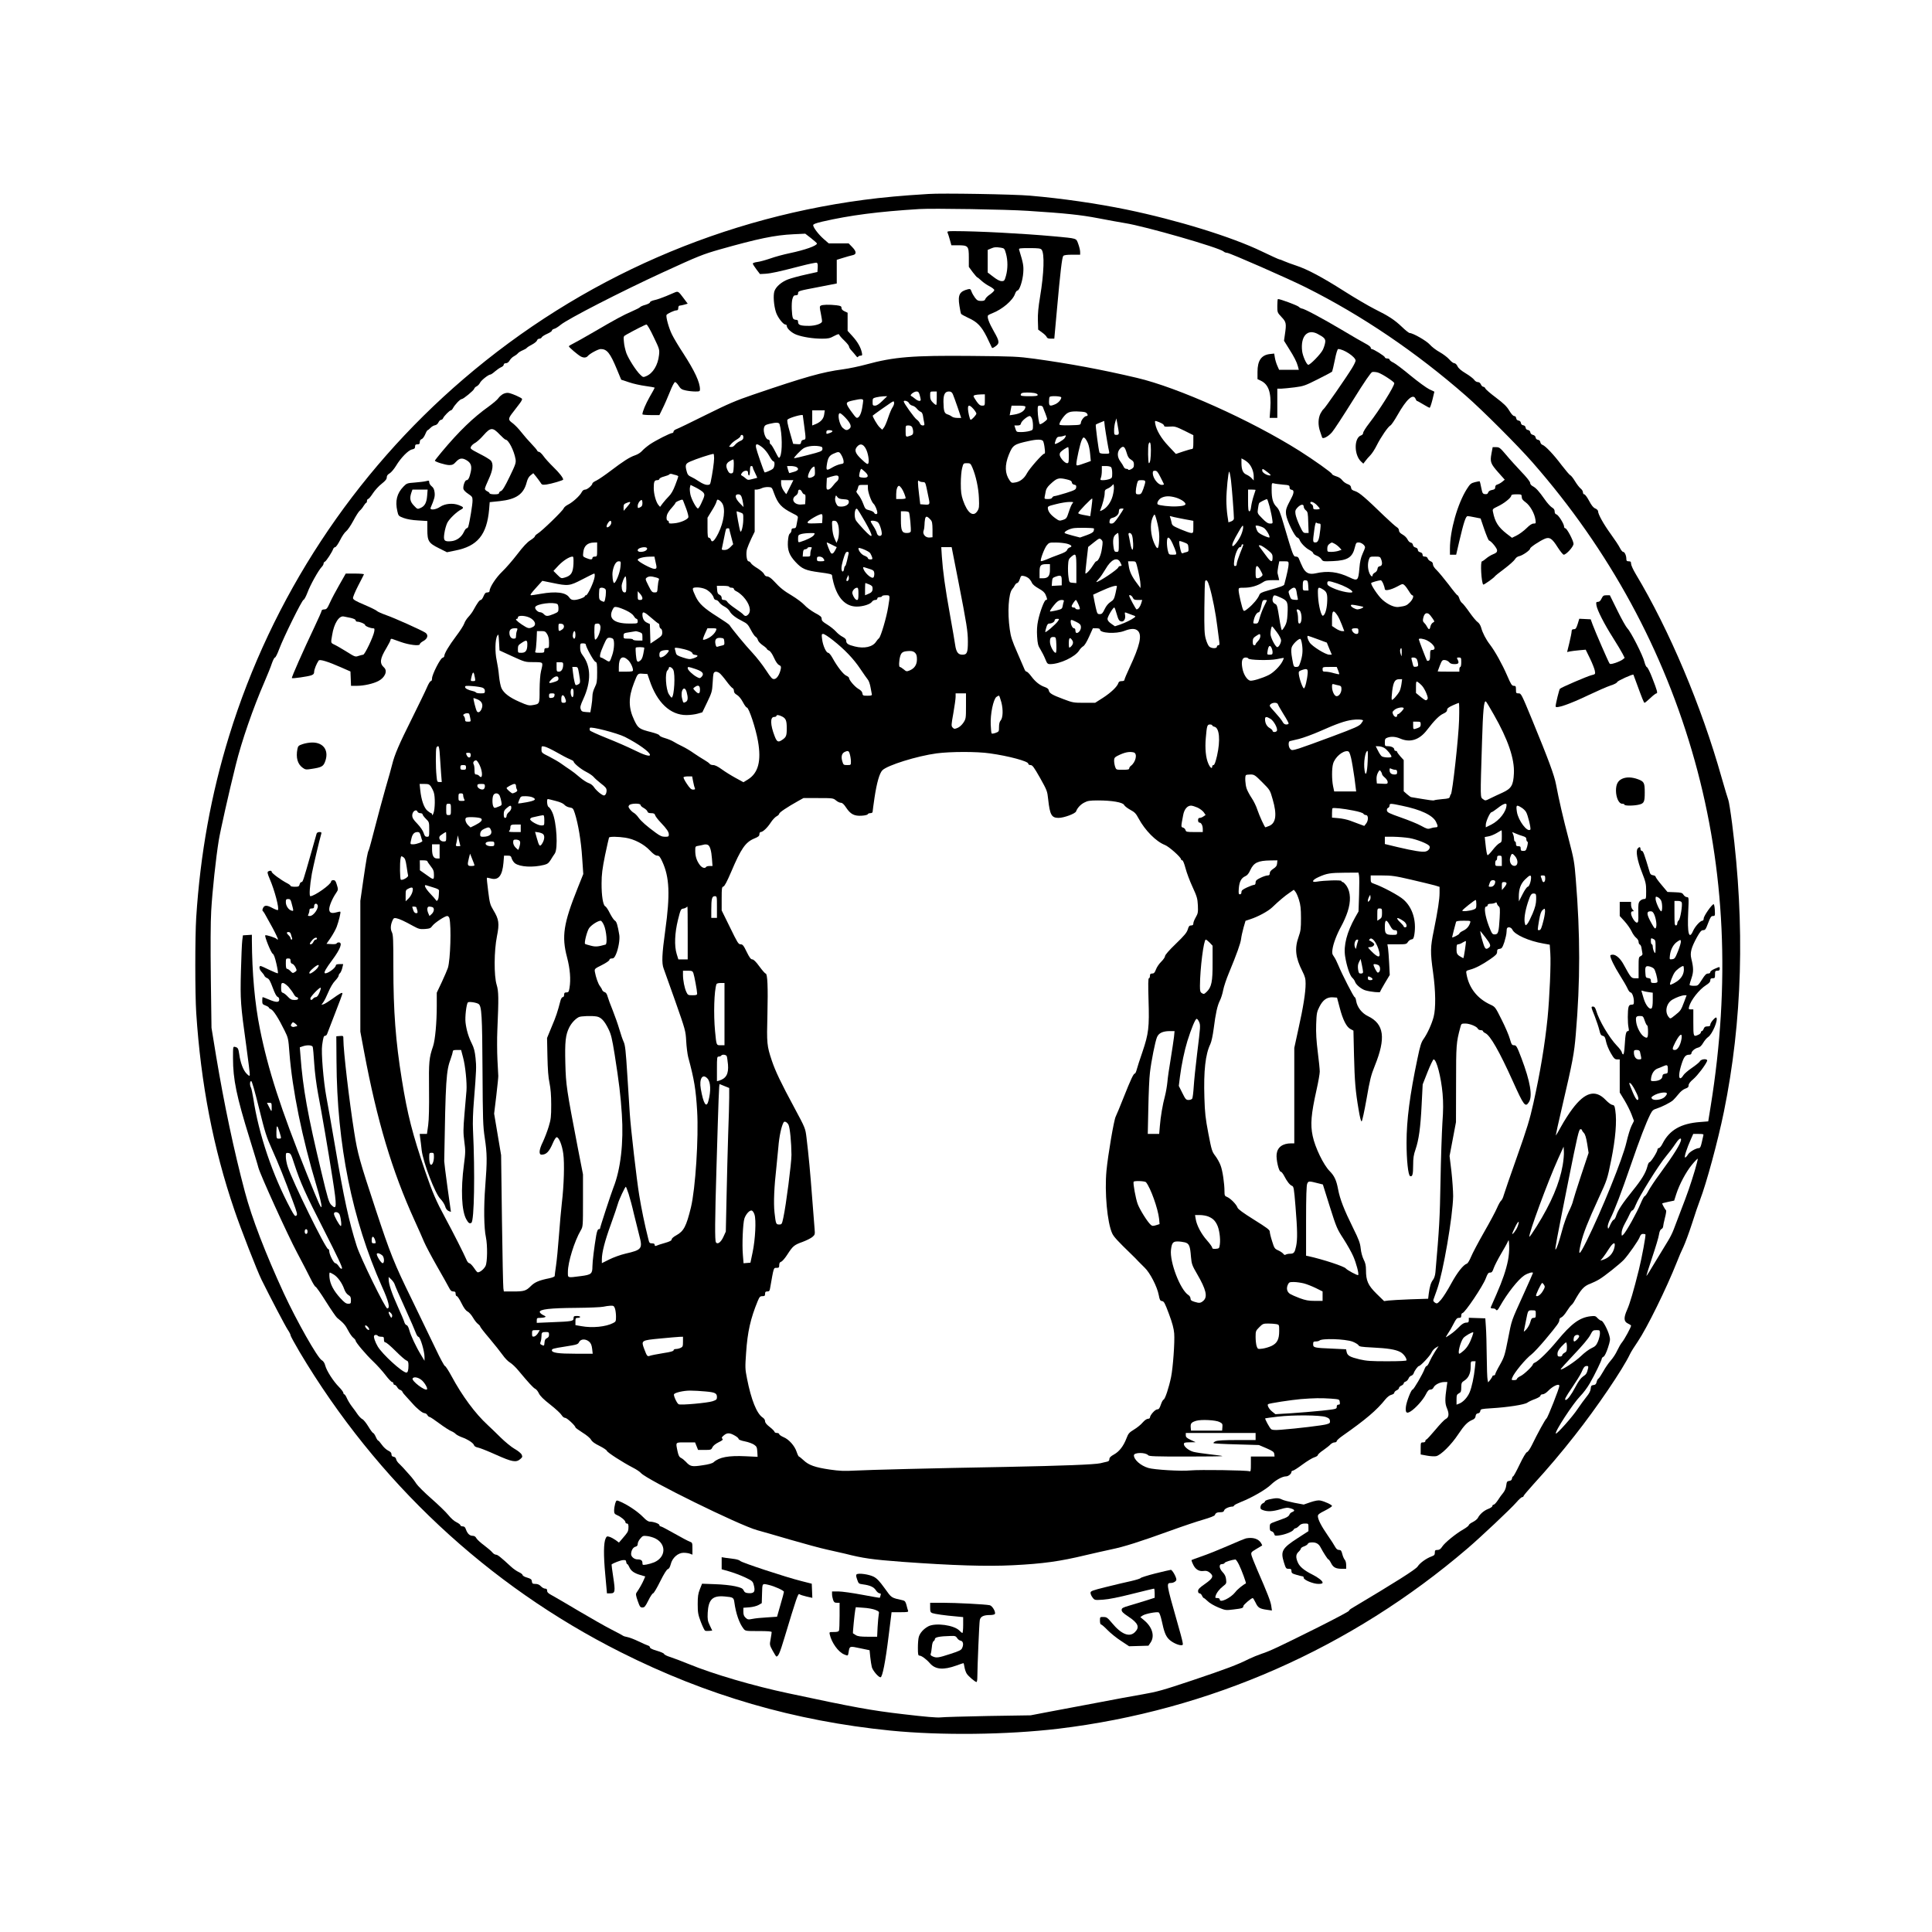 <?xml version="1.0" standalone="no"?>
<!DOCTYPE svg PUBLIC "-//W3C//DTD SVG 20010904//EN"
 "http://www.w3.org/TR/2001/REC-SVG-20010904/DTD/svg10.dtd">
<svg version="1.0" xmlns="http://www.w3.org/2000/svg"
 width="2048pt" height="2048pt" viewBox="0 0 2048 2048"
 preserveAspectRatio="xMidYMid meet">

<g transform="translate(0,2048) scale(0.1,-0.1)"
fill="#000000" stroke="none">
<path d="M9845 18424 c-27 -2 -122 -8 -210 -14 -88 -6 -235 -20 -327 -30
-1628 -185 -3149 -849 -4395 -1918 -1168 -1001 -2033 -2318 -2484 -3782 -191
-619 -306 -1254 -349 -1925 -13 -202 -13 -813 0 -1010 49 -754 181 -1437 404
-2090 66 -196 243 -650 289 -742 96 -194 253 -493 278 -530 16 -23 29 -49 29
-57 0 -9 44 -89 97 -179 818 -1373 1994 -2473 3403 -3181 912 -459 1842 -729
2860 -831 535 -53 1232 -45 1780 20 1602 193 3101 853 4335 1910 137 117 461
422 517 487 27 32 56 58 64 58 8 0 14 5 14 11 0 5 47 61 104 124 152 166 301
342 438 517 234 296 512 706 586 863 10 22 48 83 84 135 96 142 302 560 413
840 20 52 52 127 71 165 18 39 59 149 90 245 30 96 69 209 85 250 67 174 189
622 253 935 196 960 225 1974 87 3055 -16 124 -34 236 -40 250 -6 14 -38 122
-72 240 -213 756 -554 1563 -910 2156 -27 45 -49 94 -49 108 0 21 -5 26 -25
26 -20 0 -25 5 -25 24 0 37 -18 76 -34 76 -8 0 -23 19 -35 43 -11 23 -55 89
-97 147 -75 103 -134 209 -134 241 0 9 -13 22 -29 29 -21 8 -40 32 -66 81 -20
38 -43 69 -51 69 -8 0 -14 9 -14 21 0 12 -11 30 -24 40 -14 11 -41 46 -61 79
-19 32 -42 60 -49 62 -7 2 -48 50 -92 107 -83 111 -173 206 -204 216 -10 3
-20 16 -22 28 -2 14 -11 23 -25 25 -13 2 -23 11 -25 25 -2 13 -12 23 -28 27
-16 4 -26 14 -28 27 -2 14 -12 23 -25 25 -14 2 -23 11 -25 25 -2 14 -11 23
-25 25 -14 2 -23 11 -25 25 -2 14 -11 23 -25 25 -14 2 -23 11 -25 26 -2 13
-10 22 -21 22 -11 0 -31 22 -52 57 -27 45 -57 74 -141 138 -59 44 -110 88
-113 98 -4 9 -13 17 -21 17 -8 0 -20 11 -26 25 -7 16 -19 25 -33 25 -13 0 -30
11 -38 24 -9 13 -49 44 -89 68 -50 30 -78 54 -88 76 -9 19 -23 32 -34 32 -11
0 -34 18 -53 40 -19 22 -64 56 -101 77 -37 20 -84 56 -105 80 -36 41 -180 123
-214 123 -8 0 -45 29 -81 64 -79 75 -137 114 -292 191 -63 32 -207 116 -320
188 -236 150 -392 233 -511 272 -46 15 -102 36 -125 46 -22 10 -45 19 -51 19
-6 0 -89 38 -185 84 -317 154 -897 333 -1438 445 -313 64 -675 117 -1022 147
-171 15 -940 28 -1073 18z m1050 -179 c405 -26 563 -43 750 -79 99 -19 225
-42 280 -51 212 -33 1000 -260 1046 -301 8 -8 25 -14 37 -14 26 0 653 -275
836 -367 595 -298 1168 -687 1696 -1149 174 -152 552 -530 704 -704 816 -931
1395 -1997 1721 -3165 322 -1155 378 -2366 169 -3661 l-26 -161 -87 -7 c-203
-15 -324 -85 -397 -228 -13 -27 -31 -48 -39 -48 -8 0 -15 -7 -15 -16 0 -22
-70 -134 -85 -134 -6 0 -17 -21 -23 -48 -18 -67 -61 -138 -156 -255 -107 -133
-152 -201 -172 -259 -8 -27 -21 -48 -28 -48 -7 0 -23 -24 -36 -52 -21 -48 -24
-51 -27 -26 -3 16 8 50 25 85 48 95 116 273 218 569 96 279 162 450 208 542
21 41 31 50 68 61 51 16 145 63 173 88 11 10 37 39 58 65 22 28 51 51 72 58
27 9 35 17 35 35 0 16 16 38 51 67 45 39 128 148 145 191 10 27 -62 24 -76 -3
-6 -11 -44 -42 -85 -70 -40 -27 -82 -63 -92 -80 -9 -16 -23 -30 -30 -30 -21 0
-16 61 12 149 26 81 42 101 84 101 12 0 21 7 21 15 0 21 38 53 71 60 19 4 36
20 54 51 14 24 38 52 52 61 44 29 109 184 87 206 -10 10 -64 -53 -64 -74 0
-14 -7 -19 -30 -19 -23 0 -33 -6 -40 -25 -5 -14 -14 -25 -20 -25 -5 0 -10 -6
-10 -13 0 -8 -11 -19 -25 -25 -54 -25 -55 -24 -55 128 l0 140 -26 0 c-24 0
-25 3 -19 28 17 68 106 182 180 229 32 20 45 35 45 51 0 17 6 22 25 22 23 0
25 4 25 40 0 36 3 40 25 40 18 0 25 5 25 20 0 24 2 24 -54 0 -26 -11 -46 -26
-46 -35 0 -9 -9 -15 -24 -15 -19 0 -33 -14 -65 -65 -41 -64 -42 -65 -86 -65
-25 0 -45 5 -45 10 0 6 9 38 21 72 22 66 22 108 -2 205 -16 64 -1 118 61 231
33 58 45 72 65 72 21 0 28 10 52 75 24 63 32 75 51 75 22 0 23 3 20 63 -2 34
-7 62 -13 62 -18 -1 -105 -125 -105 -151 0 -14 -6 -24 -14 -24 -22 0 -77 -60
-98 -107 -44 -101 -63 -28 -52 203 7 150 6 154 -14 154 -11 0 -27 11 -36 25
-14 22 -24 24 -93 27 l-77 3 -63 75 c-35 41 -63 80 -63 87 0 6 -12 13 -27 15
-18 2 -29 11 -34 28 -60 201 -71 230 -84 230 -8 0 -15 9 -15 20 0 24 -13 26
-30 5 -22 -26 -4 -127 45 -251 41 -105 45 -124 45 -200 0 -81 -1 -84 -23 -84
-13 0 -32 -10 -43 -21 -16 -18 -19 -36 -17 -125 2 -93 0 -104 -16 -104 -20 0
-61 67 -61 99 0 13 6 21 17 21 15 0 15 1 0 18 -10 10 -17 33 -17 50 l0 32 -60
0 -60 0 0 -75 0 -75 51 -56 c28 -31 61 -78 74 -105 12 -27 34 -58 49 -70 15
-11 26 -30 26 -44 0 -12 6 -25 14 -28 8 -3 16 -23 18 -44 3 -21 7 -45 9 -53 2
-8 -6 -19 -18 -25 -22 -9 -23 -15 -23 -122 l0 -113 -37 0 c-41 0 -46 7 -123
148 -33 61 -78 101 -112 102 -16 0 -28 -4 -28 -10 0 -27 43 -115 99 -204 35
-55 72 -119 83 -143 10 -24 25 -43 32 -43 17 0 36 -51 36 -96 0 -29 -3 -34
-25 -34 -18 0 -27 -7 -32 -27 -10 -36 -10 -168 0 -215 6 -30 5 -38 -6 -38 -20
0 -27 -30 -34 -148 -4 -68 -10 -101 -17 -99 -6 2 -13 12 -14 23 -2 10 -25 42
-52 69 -82 86 -189 266 -220 373 -9 30 -19 42 -32 42 -24 0 -24 -1 18 -105 19
-50 41 -115 48 -145 10 -44 17 -56 36 -60 19 -5 26 -15 35 -61 6 -30 28 -85
50 -122 33 -57 43 -67 67 -67 l28 0 0 -176 0 -175 50 -82 c27 -45 61 -113 75
-150 l26 -69 -26 -52 c-14 -28 -38 -107 -54 -176 -39 -171 -261 -720 -424
-1049 -78 -157 -92 -161 -58 -18 25 105 72 224 188 477 89 193 91 197 133 405
45 223 61 409 43 525 -7 48 -11 55 -33 58 -13 2 -44 26 -69 52 -109 114 -219
84 -353 -95 -35 -46 -88 -129 -118 -184 -30 -55 -56 -99 -58 -97 -1 2 28 138
67 302 114 489 128 566 145 769 48 560 48 1059 0 1645 -14 179 -20 214 -74
420 -61 231 -106 429 -135 583 -18 98 -81 267 -253 685 -113 274 -117 282
-144 282 -26 0 -28 3 -28 40 0 35 -3 40 -23 40 -20 0 -30 15 -70 108 -53 122
-128 257 -182 328 -44 57 -79 125 -94 181 -7 24 -21 47 -35 57 -14 8 -53 55
-87 103 -34 49 -70 94 -80 101 -10 6 -23 28 -29 47 -6 19 -15 35 -20 35 -5 0
-47 51 -93 113 -47 61 -104 130 -126 152 -25 23 -41 48 -41 62 0 16 -8 27 -24
33 -13 5 -27 18 -31 29 -4 14 -15 21 -31 21 -17 0 -24 5 -24 20 0 13 -9 22
-25 26 -16 4 -25 13 -25 25 0 11 -9 21 -24 25 -15 3 -26 14 -28 27 -2 13 -11
23 -23 25 -11 2 -26 16 -34 33 -7 16 -30 40 -52 52 -27 15 -39 29 -39 44 0 13
-10 27 -22 34 -13 7 -72 60 -133 118 -201 195 -264 249 -308 264 -33 10 -43
19 -45 38 -2 19 -12 29 -38 38 -19 7 -44 25 -56 41 -12 17 -38 34 -64 41 -24
8 -44 18 -44 24 0 13 -195 151 -345 246 -516 325 -1289 672 -1725 774 -379 89
-708 150 -1083 202 -179 24 -223 26 -667 30 -629 6 -823 -10 -1120 -91 -69
-19 -179 -42 -245 -51 -218 -29 -396 -79 -950 -268 -185 -63 -264 -97 -500
-214 -154 -77 -295 -145 -312 -151 -18 -6 -33 -18 -33 -26 0 -9 -6 -16 -13
-16 -22 0 -173 -77 -236 -119 -32 -22 -70 -54 -84 -70 -14 -17 -46 -38 -74
-47 -59 -20 -124 -62 -260 -165 -58 -44 -125 -90 -149 -102 -24 -11 -44 -25
-44 -31 0 -19 -54 -66 -77 -66 -15 0 -28 -10 -37 -28 -19 -37 -94 -106 -144
-131 -22 -11 -43 -29 -47 -40 -7 -24 -232 -242 -275 -267 -16 -10 -30 -23 -30
-30 0 -6 -21 -24 -48 -41 -32 -20 -76 -66 -139 -149 -50 -65 -122 -148 -160
-184 -65 -62 -133 -166 -133 -204 0 -10 -9 -16 -24 -16 -18 0 -27 -9 -40 -40
-9 -22 -22 -40 -30 -40 -13 0 -36 -32 -79 -110 -10 -19 -34 -51 -52 -70 -18
-19 -38 -51 -44 -70 -6 -19 -45 -80 -87 -135 -75 -100 -124 -182 -124 -209 0
-7 -8 -16 -19 -19 -24 -6 -111 -178 -111 -218 0 -17 -5 -29 -13 -29 -7 0 -26
-30 -41 -67 -16 -38 -89 -187 -161 -333 -135 -270 -182 -379 -208 -485 -8 -33
-39 -146 -70 -250 -30 -105 -80 -291 -112 -415 -31 -123 -61 -232 -66 -242
-13 -24 -23 -82 -59 -327 l-30 -210 0 -694 0 -693 40 -214 c137 -730 296
-1262 534 -1785 40 -88 86 -191 102 -230 16 -38 77 -153 135 -255 59 -102 116
-205 128 -228 16 -32 27 -42 46 -42 20 0 25 -5 25 -25 0 -14 6 -25 13 -25 7 0
29 -33 49 -74 25 -51 46 -79 64 -88 15 -7 42 -37 58 -65 17 -29 41 -60 54 -68
12 -9 22 -21 22 -26 0 -6 44 -63 99 -127 54 -64 117 -144 140 -176 23 -33 58
-69 78 -80 20 -12 61 -50 90 -86 104 -125 156 -182 177 -192 12 -5 29 -27 39
-49 14 -28 48 -62 121 -119 55 -43 109 -93 119 -110 11 -18 26 -30 39 -30 18
0 108 -83 108 -101 0 -4 34 -29 75 -55 44 -27 82 -59 91 -76 10 -20 38 -40 89
-65 40 -20 76 -44 78 -52 4 -17 167 -122 277 -179 36 -18 74 -44 85 -57 62
-71 1040 -552 1230 -605 44 -12 202 -57 351 -101 149 -43 324 -91 390 -105 65
-14 153 -34 194 -44 187 -48 286 -62 605 -86 536 -39 895 -50 1173 -36 320 16
498 41 772 107 80 19 201 46 270 61 137 28 303 81 635 201 121 44 273 95 339
114 73 21 121 40 124 49 8 22 23 30 60 30 25 0 35 5 39 20 5 18 54 40 90 40 6
0 13 5 15 11 2 6 36 23 76 39 112 44 262 130 317 184 50 48 119 86 158 86 24
0 57 27 57 47 0 7 6 13 14 13 8 0 54 29 102 65 49 36 106 71 127 77 20 6 37
17 37 24 0 7 26 31 58 52 31 22 66 49 76 61 11 11 30 21 43 21 13 0 23 6 23
14 0 7 28 33 63 57 245 172 361 270 454 387 20 24 45 43 63 47 16 4 30 13 30
21 0 8 11 20 25 26 14 6 25 17 25 25 0 7 11 19 25 25 14 6 25 17 25 24 0 7 9
16 21 19 11 4 24 18 30 32 5 14 18 27 29 30 11 3 22 15 26 26 8 27 45 77 56
77 16 0 118 108 132 141 8 19 28 42 45 52 l31 18 -39 -60 c-21 -34 -47 -81
-58 -106 -10 -25 -23 -45 -30 -45 -6 0 -16 -15 -22 -32 -18 -51 -115 -218
-127 -218 -15 0 -66 -132 -71 -184 -6 -61 7 -74 49 -48 52 32 133 122 162 180
20 40 32 52 50 52 14 0 27 9 33 23 13 29 69 57 113 57 l33 0 -7 -47 c-20 -138
-19 -181 3 -232 25 -59 20 -97 -14 -113 -13 -6 -62 -57 -109 -114 -48 -57 -91
-104 -96 -104 -6 0 -10 -7 -10 -15 0 -9 -9 -15 -25 -15 -24 0 -25 -2 -25 -64
l0 -64 65 -12 c36 -7 80 -9 98 -6 49 9 162 121 235 232 64 96 99 132 150 153
22 9 32 21 34 39 2 19 10 28 25 30 14 2 23 11 25 25 3 21 10 22 116 29 172 10
352 38 382 59 14 10 51 28 83 39 33 13 57 27 57 36 0 8 10 14 23 14 13 0 38
15 58 36 50 52 119 83 119 53 0 -24 -122 -335 -136 -345 -15 -12 -94 -157
-157 -286 -18 -36 -40 -69 -50 -71 -11 -3 -41 -54 -78 -131 -33 -69 -64 -126
-69 -126 -5 0 -10 -10 -12 -23 -2 -15 -11 -23 -29 -25 -23 -3 -27 -9 -32 -48
-3 -28 -15 -56 -31 -77 -15 -17 -41 -53 -58 -80 -17 -26 -37 -47 -44 -47 -8 0
-14 -6 -14 -14 0 -8 -20 -22 -44 -31 -45 -17 -90 -56 -110 -96 -6 -12 -30 -31
-53 -43 -23 -11 -43 -26 -43 -33 0 -6 -25 -26 -56 -44 -80 -45 -200 -143 -226
-184 -17 -26 -30 -35 -50 -35 -24 0 -28 -4 -28 -28 0 -23 -6 -30 -33 -40 -56
-20 -125 -69 -149 -107 -21 -32 -232 -165 -700 -444 -16 -9 -28 -21 -28 -26 0
-6 -145 -83 -322 -172 -421 -210 -519 -256 -603 -283 -38 -13 -100 -38 -137
-56 -121 -61 -238 -105 -598 -226 -313 -105 -375 -122 -525 -148 -93 -16 -313
-56 -487 -90 -175 -33 -404 -76 -510 -96 l-193 -37 -450 -7 c-247 -5 -475 -11
-505 -15 -38 -4 -160 6 -395 34 -337 39 -519 72 -1215 221 -371 78 -806 206
-1060 311 -69 28 -155 61 -192 73 -37 11 -68 27 -68 33 0 7 -34 22 -75 34 -49
14 -75 27 -75 36 0 8 -9 17 -21 20 -11 3 -56 23 -100 44 -43 21 -95 41 -116
45 -21 4 -43 10 -49 15 -6 5 -62 35 -125 67 -63 32 -215 119 -339 192 -124 74
-251 148 -282 165 -44 23 -58 35 -58 53 0 16 -6 22 -21 22 -12 0 -32 11 -45
25 -16 17 -34 25 -58 25 -30 0 -35 4 -38 27 -2 22 -11 28 -50 40 -27 7 -48 20
-48 27 0 7 -18 21 -40 31 -22 10 -60 36 -84 59 -113 104 -141 126 -159 126
-10 0 -28 11 -38 24 -10 13 -50 47 -87 75 -37 27 -74 61 -82 75 -9 18 -22 26
-40 26 -31 0 -55 23 -71 68 -8 24 -17 32 -35 32 -13 0 -24 6 -24 13 0 6 -19
20 -41 31 -24 11 -59 42 -87 77 -26 32 -107 110 -180 174 -73 64 -144 135
-159 158 -14 23 -46 65 -72 93 -25 28 -56 62 -67 75 -12 13 -28 29 -35 36 -24
21 -37 40 -41 59 -2 11 -13 20 -26 22 -15 2 -22 10 -22 26 0 16 -10 27 -35 39
-19 9 -50 37 -67 62 -18 25 -35 45 -40 45 -4 0 -16 18 -25 40 -10 22 -22 40
-28 40 -5 1 -28 31 -50 68 -22 36 -50 72 -63 78 -13 6 -35 29 -50 50 -14 22
-42 59 -61 84 -19 25 -43 64 -53 87 -10 24 -23 43 -28 43 -6 0 -10 7 -10 15 0
8 -21 37 -47 63 -61 62 -130 170 -145 226 -7 28 -20 48 -38 58 -45 26 -265
415 -401 708 -197 428 -339 797 -413 1076 -116 435 -220 930 -305 1439 l-49
300 -7 525 c-4 334 -3 594 4 715 12 210 49 555 80 747 17 103 107 506 180 798
62 252 183 602 306 885 31 72 66 158 77 193 12 34 26 62 33 62 6 0 26 39 44
88 47 126 242 521 259 524 8 2 26 37 42 78 28 77 117 237 151 271 10 10 19 26
19 34 0 9 6 18 14 21 14 5 77 102 89 137 4 9 13 17 20 17 8 0 31 33 52 74 20
41 49 83 64 94 15 11 49 61 76 111 27 51 58 100 70 109 11 9 30 32 40 50 11
17 23 32 27 32 4 0 8 9 8 20 0 11 6 20 13 21 6 0 29 27 50 60 21 32 63 78 93
101 40 32 54 49 54 68 0 17 9 30 30 42 17 10 47 46 68 80 50 84 130 166 170
174 25 5 32 12 32 30 0 19 5 24 25 24 20 0 25 5 25 24 0 16 7 27 19 31 11 3
28 26 38 50 10 25 22 45 26 45 4 0 18 11 30 24 12 13 34 26 47 28 15 2 30 14
38 31 7 15 20 27 28 27 8 0 18 8 21 17 9 22 69 83 82 83 6 0 16 10 22 22 21
39 77 98 94 98 17 0 127 91 132 109 2 9 14 21 26 26 12 6 28 22 35 37 13 27
90 88 111 88 6 0 28 15 48 33 21 18 50 38 66 45 15 6 27 18 27 27 0 9 9 15 23
15 15 0 29 11 40 30 10 17 31 37 46 44 15 8 34 22 41 31 7 9 30 23 49 31 20 8
41 20 46 27 6 7 31 23 57 36 26 14 49 33 51 43 3 10 14 18 25 18 11 0 22 7 25
15 3 7 29 24 56 36 28 12 51 27 51 34 0 7 11 16 24 19 14 3 44 22 68 42 74 62
645 355 1078 554 385 177 429 194 610 246 403 114 584 152 781 161 l125 6 62
-48 c34 -27 62 -52 62 -56 0 -24 -128 -69 -290 -103 -63 -13 -155 -38 -205
-56 -49 -17 -111 -34 -137 -37 -26 -3 -48 -11 -48 -17 0 -6 17 -33 38 -61 l38
-50 56 3 c63 4 144 22 372 81 88 23 166 39 173 36 10 -3 13 -19 11 -51 l-3
-47 -126 -28 c-69 -15 -152 -38 -184 -50 -70 -26 -130 -78 -146 -126 -14 -44
-7 -148 16 -221 17 -54 76 -132 101 -132 8 0 14 -6 14 -14 0 -28 52 -75 103
-94 67 -25 176 -42 271 -42 64 0 84 4 127 28 43 22 52 24 56 12 3 -8 27 -36
54 -61 27 -26 49 -54 49 -62 0 -9 12 -29 28 -45 15 -16 35 -40 45 -53 12 -16
20 -20 23 -11 3 6 15 12 26 12 18 0 20 4 14 32 -11 55 -46 116 -100 175 l-51
56 0 96 0 96 -32 15 c-22 10 -33 22 -33 36 0 18 -8 22 -52 28 -76 9 -151 7
-168 -4 -13 -8 -12 -19 2 -87 9 -43 14 -81 11 -85 -13 -23 -74 -41 -133 -42
-91 -1 -120 8 -120 39 0 20 -5 25 -24 25 -13 0 -27 8 -31 18 -13 34 -17 158
-6 200 10 35 16 42 36 42 19 0 25 5 25 23 0 22 9 25 205 62 l205 40 0 125 0
126 68 21 c37 12 82 24 100 28 44 9 42 39 -5 87 l-37 38 -106 0 -105 0 -53 46
c-56 49 -112 123 -112 147 0 11 27 21 93 37 300 69 596 107 1032 134 143 9
928 -4 1150 -19z m-1146 -1952 c6 -21 11 -44 11 -50 0 -21 -30 -15 -61 11 -15
13 -34 26 -41 29 -19 8 29 47 58 47 18 0 25 -8 33 -37z m181 -31 c0 -38 -2
-71 -5 -74 -3 -3 -19 8 -35 24 -24 24 -30 38 -30 74 0 44 0 44 35 44 l35 0 0
-68z m170 41 c7 -16 30 -79 51 -140 l38 -113 -41 0 c-23 0 -49 6 -57 14 -9 7
-29 18 -46 23 -35 11 -42 33 -44 133 -1 78 16 110 58 110 21 0 31 -7 41 -27z
m863 11 c22 -4 37 -12 37 -20 0 -11 -20 -14 -90 -14 -71 0 -90 3 -90 14 0 8 6
17 13 19 18 8 86 8 130 1z m-523 -74 c0 -59 0 -60 -28 -60 -22 0 -35 10 -60
45 -18 25 -32 50 -32 55 0 11 25 17 78 19 l42 1 0 -60z m-1087 -10 c-34 -34
-60 -50 -77 -50 -24 0 -26 4 -26 39 0 37 2 40 38 49 20 5 55 10 77 11 l40 1
-52 -50z m1897 37 c0 -23 -32 -59 -66 -73 -55 -23 -64 -19 -64 29 0 24 3 47 7
50 13 13 123 8 123 -6z m-2100 -34 c0 -9 -5 -45 -11 -80 -12 -68 -37 -110 -60
-101 -8 3 -36 38 -63 77 -57 83 -56 88 31 107 82 18 103 17 103 -3z m312 -70
c-11 -15 -32 -65 -47 -110 -15 -46 -35 -93 -45 -105 l-18 -23 -27 25 c-25 23
-80 118 -73 125 9 9 167 121 193 137 29 18 30 18 33 -2 2 -10 -6 -32 -16 -47z
m173 45 c6 -13 22 -25 37 -28 14 -3 36 -17 47 -32 12 -15 30 -29 40 -33 12 -3
21 -19 25 -43 3 -20 8 -52 12 -69 6 -29 4 -33 -15 -33 -13 0 -25 9 -30 23 -5
13 -20 31 -34 40 -22 14 -137 174 -137 191 0 17 46 4 55 -16z m684 -63 c17
-20 31 -42 31 -49 0 -14 -48 -66 -61 -66 -4 0 -12 23 -18 50 -23 106 -7 127
48 65z m551 24 c0 -40 -48 -73 -121 -84 l-46 -7 10 51 10 51 73 0 c46 0 74 -4
74 -11z m186 -6 c3 -10 14 -39 25 -65 10 -26 19 -53 19 -60 -1 -14 -69 -62
-78 -54 -9 9 -21 90 -22 144 0 49 1 52 25 52 16 0 28 -7 31 -17z m-2319 -75
c-6 -47 -35 -80 -89 -103 l-38 -15 0 80 0 80 66 0 67 0 -6 -42z m2763 23 c27
-7 41 -41 17 -41 -20 0 -55 -41 -59 -70 -3 -25 -4 -25 -115 -28 -83 -2 -113 1
-113 9 0 25 51 98 82 118 25 16 48 20 98 20 36 -1 76 -4 90 -8z m-2537 -60
c55 -59 68 -96 41 -116 -26 -20 -39 -18 -69 8 -38 32 -63 157 -31 157 7 0 34
-22 59 -49z m-453 27 c0 -2 7 -52 15 -113 19 -143 19 -143 -7 -147 -15 -2 -24
-11 -26 -26 -3 -20 -8 -23 -44 -20 l-40 3 -35 123 c-25 87 -32 127 -25 134 21
21 161 60 162 46z m2428 -33 c7 -14 12 -48 12 -75 0 -48 -1 -49 -37 -59 -21
-6 -61 -11 -88 -11 -49 0 -50 1 -61 35 l-11 35 32 0 c27 0 34 5 39 25 6 23 69
75 92 75 6 0 16 -11 22 -25z m922 -152 c0 -18 -6 -23 -25 -23 -23 0 -25 3 -25
48 0 26 5 65 12 87 l12 40 12 -65 c7 -36 13 -75 14 -87z m-124 -88 c8 -49 18
-100 21 -112 5 -22 2 -23 -46 -23 -32 0 -53 5 -56 13 -10 26 -44 291 -39 296
3 3 24 13 47 22 l42 17 7 -62 c5 -33 15 -101 24 -151z m577 188 c15 -7 27 -19
27 -26 0 -10 15 -12 59 -9 54 4 66 0 155 -43 l96 -48 0 -73 c0 -61 -3 -74 -16
-74 -8 0 -50 -12 -92 -26 l-77 -26 -78 83 c-78 82 -129 169 -141 237 -5 31 -4
33 17 26 12 -3 34 -13 50 -21z m-4049 -10 c28 -96 31 -296 5 -344 -11 -22 -14
-18 -51 54 -21 42 -43 77 -48 77 -6 0 -10 11 -10 25 0 15 -6 25 -15 25 -28 0
-58 83 -46 127 6 23 16 30 57 40 73 17 102 16 108 -4z m1406 -32 c5 -11 10
-33 10 -49 0 -25 -6 -32 -31 -41 -48 -17 -49 -16 -49 49 0 60 0 60 30 60 19 0
33 -7 40 -19z m-846 -40 c3 -5 -8 -14 -26 -20 -40 -14 -38 -14 -38 9 0 15 7
20 29 20 17 0 32 -4 35 -9z m-944 -67 c0 -19 -8 -28 -34 -39 -19 -8 -43 -26
-55 -41 -13 -16 -28 -24 -42 -22 l-21 3 21 27 c12 15 40 37 61 49 22 13 40 29
40 36 0 7 7 13 15 13 9 0 15 -10 15 -26z m3407 -7 c-14 -22 -97 -70 -105 -62
-2 2 2 20 9 39 10 28 19 36 39 37 14 0 34 4 45 8 27 11 30 6 12 -22z m245 -54
c10 -22 21 -75 24 -116 l7 -74 -44 -16 c-105 -37 -109 -38 -109 -16 0 39 40
219 57 254 14 29 19 33 31 22 9 -6 24 -31 34 -54z m-474 20 c5 -10 13 -44 16
-75 6 -45 4 -58 -6 -58 -17 0 -158 -160 -183 -209 -27 -52 -72 -87 -121 -95
-38 -7 -43 -5 -61 21 -51 72 -54 161 -9 273 42 102 54 111 211 145 89 20 142
19 153 -2z m1142 -92 c0 -88 -8 -141 -21 -141 -10 0 -12 179 -3 204 14 37 24
11 24 -63z m-4119 27 c24 -19 55 -57 73 -90 17 -32 37 -58 44 -58 19 0 15 -63
-6 -80 -16 -14 -84 -43 -87 -37 -10 13 -85 231 -90 260 -9 48 8 49 66 5z
m1096 -13 c25 -44 40 -135 27 -158 -7 -12 -21 -4 -71 44 -70 65 -81 101 -42
140 30 30 60 21 86 -26z m-469 19 c7 -2 12 -14 10 -26 -3 -21 -19 -27 -148
-60 -80 -21 -148 -37 -152 -35 -9 3 67 83 99 104 41 27 134 35 191 17z m3236
-67 c11 -39 23 -57 46 -70 24 -15 30 -25 30 -52 0 -27 -6 -36 -30 -49 -16 -8
-30 -10 -30 -5 0 5 -9 9 -20 9 -12 0 -24 10 -29 23 -5 12 -21 37 -35 56 -35
47 -35 103 -1 137 33 33 48 22 69 -49z m-614 -22 c0 -77 -2 -85 -19 -85 -21 0
-66 47 -76 80 -4 12 -1 28 7 37 14 17 68 53 81 53 4 0 7 -38 7 -85z m-2412 3
c11 -18 22 -46 24 -63 3 -27 0 -30 -33 -35 -20 -4 -57 -18 -82 -33 -64 -38
-71 -36 -63 21 11 77 25 102 70 122 56 25 62 25 84 -12z m-1348 -35 c0 -43
-18 -166 -36 -250 -6 -29 -11 -33 -38 -33 -19 0 -52 14 -85 36 -29 20 -68 42
-86 50 -26 11 -37 23 -44 51 -21 74 -16 88 37 111 66 29 207 75 245 81 4 0 7
-20 7 -46z m5667 -55 c31 -33 53 -90 53 -139 l0 -42 -22 24 c-13 14 -37 30
-55 38 -37 15 -53 52 -53 123 l0 49 28 -15 c15 -8 37 -25 49 -38z m-5459 -30
c-3 -66 -5 -73 -25 -76 -16 -2 -26 5 -37 27 -26 49 -21 79 17 101 17 11 36 20
40 20 4 0 7 -33 5 -72z m2530 -15 c37 -88 65 -215 69 -323 4 -93 2 -109 -16
-137 -44 -69 -106 -22 -153 115 -18 54 -23 88 -23 177 0 61 6 134 14 163 13
51 14 52 51 52 35 0 39 -3 58 -47z m-2328 4 c0 -8 11 -36 25 -62 13 -27 23
-49 22 -50 -1 0 -24 -6 -51 -13 -44 -12 -51 -11 -70 6 -12 11 -29 23 -38 28
-16 9 -17 12 -2 32 8 12 26 22 40 22 19 0 24 -5 24 -25 0 -14 5 -25 10 -25 6
0 10 23 10 50 0 38 4 50 15 50 8 0 15 -6 15 -13z m461 3 c32 -18 22 -38 -23
-51 -24 -6 -46 -13 -49 -14 -3 -2 -10 14 -16 36 l-10 39 39 0 c22 0 48 -5 59
-10z m195 -86 c-7 -19 -57 -37 -68 -26 -13 13 20 89 46 108 20 14 21 13 24
-27 2 -23 1 -48 -2 -55z m3142 84 c7 -7 12 -35 12 -64 0 -49 -2 -53 -31 -63
-18 -6 -47 -11 -65 -11 -32 0 -33 1 -24 26 6 14 10 48 10 75 l0 49 43 0 c24 0
48 -5 55 -12z m-2610 -48 c44 -40 40 -65 -12 -64 -20 1 -41 5 -46 10 -9 9 10
84 20 84 3 0 20 -14 38 -30z m4268 -5 c33 -25 40 -35 26 -35 -33 0 -82 30 -82
51 0 25 2 25 56 -16z m-1135 -52 c19 -38 36 -71 37 -75 2 -5 -8 -8 -23 -8 -39
0 -94 71 -95 123 0 22 4 27 24 27 19 0 30 -13 57 -67z m748 -35 c10 -84 31
-353 31 -403 0 -14 -10 -24 -29 -32 l-29 -10 -11 74 c-6 40 -11 113 -11 161 0
102 20 302 30 302 4 0 13 -42 19 -92z m-5881 55 c12 -3 22 -9 22 -13 0 -5 -14
-46 -32 -92 -21 -56 -43 -94 -67 -118 -20 -20 -49 -53 -65 -74 l-29 -39 -19
22 c-25 32 -48 115 -48 177 0 68 7 84 36 84 13 0 24 6 24 13 0 7 22 19 50 26
27 7 53 17 56 23 3 5 16 7 28 3 11 -4 31 -9 44 -12z m1722 -27 c0 -14 -8 -31
-18 -38 -9 -7 -30 -30 -45 -50 -16 -22 -37 -38 -48 -38 -18 0 -20 6 -17 62 l3
61 40 13 c66 20 85 18 85 -10z m2419 -18 c38 -9 51 -16 53 -32 2 -13 12 -22
26 -24 18 -3 23 -9 20 -29 -3 -23 -14 -29 -108 -59 -58 -18 -113 -33 -123 -33
-10 -1 -20 -8 -23 -16 -4 -10 -20 -15 -45 -15 -36 0 -39 2 -35 23 3 12 7 38
11 58 3 23 18 47 43 71 76 72 92 77 181 56z m-2935 -80 c-20 -40 -37 -74 -39
-76 -1 -1 -14 16 -29 38 -16 24 -26 53 -26 75 l0 35 65 0 65 0 -36 -72z m1407
52 c25 0 28 -4 40 -57 6 -32 17 -84 24 -116 14 -67 12 -70 -51 -65 l-39 3 -12
100 c-16 135 -16 162 -1 147 7 -7 24 -12 39 -12z m2359 1 c0 -11 -10 -44 -21
-75 -19 -50 -25 -56 -50 -56 -26 0 -29 4 -29 31 0 16 5 50 11 75 11 43 13 44
50 44 32 0 39 -4 39 -19z m1458 -28 c67 -5 72 -8 72 -29 0 -16 7 -24 23 -26
26 -4 25 -33 -4 -88 -57 -108 -61 -122 -56 -174 7 -62 92 -237 119 -244 9 -2
20 -13 24 -24 10 -32 64 -88 106 -109 21 -11 38 -25 38 -32 0 -7 16 -19 35
-26 20 -7 43 -24 52 -38 17 -25 18 -25 122 -21 158 7 208 39 234 149 11 44 15
49 39 49 29 0 68 -30 68 -52 0 -7 -12 -38 -26 -68 -18 -40 -28 -82 -34 -154
-11 -132 -18 -138 -103 -97 -126 60 -231 73 -363 43 -66 -14 -103 3 -134 63
-14 28 -30 65 -37 83 -8 24 -17 32 -36 32 -27 0 -31 10 -127 335 -38 131 -52
166 -77 191 -39 38 -53 88 -53 183 0 71 1 73 23 67 12 -4 55 -9 95 -13z
m-1803 -119 c-18 -67 -60 -126 -107 -150 -29 -15 -31 -15 -23 2 23 56 45 141
45 174 0 32 4 39 29 50 16 6 38 21 48 32 18 20 18 20 21 -13 2 -19 -4 -61 -13
-95z m-4342 38 c21 -23 19 -37 -20 -119 -13 -29 -29 -53 -34 -53 -17 0 -68 94
-80 146 -6 29 -9 64 -5 78 l6 26 58 -29 c31 -16 65 -38 75 -49z m1747 43 c0
-43 37 -145 60 -165 17 -15 40 -70 40 -96 0 -19 -26 -18 -34 1 -3 8 -25 20
-50 26 -42 10 -45 14 -66 70 -12 33 -35 75 -51 94 -16 18 -25 36 -20 39 5 4
12 20 16 36 6 28 9 30 56 30 l49 0 0 -35z m358 -2 c18 -26 42 -86 42 -104 0
-5 -22 -9 -50 -9 l-50 0 0 51 c0 50 13 89 30 89 5 0 17 -12 28 -27z m-1353
-51 c41 -112 78 -153 194 -212 62 -31 63 -32 56 -63 -3 -18 -9 -47 -12 -64 -4
-26 -10 -33 -29 -33 -18 0 -24 -6 -24 -21 0 -12 -7 -27 -16 -34 -12 -8 -18
-33 -22 -87 -5 -90 14 -142 79 -213 70 -76 107 -92 257 -112 107 -14 132 -20
132 -33 0 -9 7 -43 15 -75 44 -167 129 -255 248 -255 65 0 144 25 160 51 7 11
22 19 34 19 14 0 23 6 23 15 0 9 9 15 25 15 14 0 25 5 25 10 0 6 18 10 40 10
47 0 46 4 25 -125 -17 -108 -78 -315 -97 -330 -7 -5 -21 -22 -31 -37 -36 -56
-125 -76 -225 -51 -73 18 -92 31 -92 62 0 14 -13 27 -37 40 -21 10 -54 36 -73
58 -19 21 -61 54 -92 73 -46 28 -58 40 -58 60 0 21 -12 32 -73 64 -39 22 -89
59 -110 83 -22 24 -82 69 -135 101 -83 49 -123 81 -188 152 -32 34 -56 50 -74
50 -12 0 -24 10 -30 24 -5 13 -36 40 -69 61 -34 20 -66 45 -71 56 -6 10 -17
19 -25 19 -20 0 -30 83 -16 131 7 22 27 72 46 111 l35 72 0 223 0 223 23 0
c12 1 36 7 52 15 17 8 47 13 69 12 38 -2 39 -3 61 -65z m297 13 c6 -14 17 -25
25 -25 11 0 13 -13 11 -52 l-3 -53 -44 -3 c-74 -5 -111 58 -56 94 15 10 25 26
25 40 0 32 27 31 42 -1z m4808 22 c0 -2 -9 -30 -20 -62 -11 -33 -23 -83 -27
-112 -4 -35 -10 -53 -19 -53 -11 0 -14 25 -14 115 l0 115 40 0 c22 0 40 -2 40
-3z m-5449 -74 c6 -16 13 -46 16 -68 l5 -40 -41 42 c-49 51 -56 93 -16 93 19
0 28 -8 36 -27z m1082 -25 c44 -3 52 -6 55 -25 4 -29 -33 -53 -80 -53 -34 0
-40 4 -55 34 -10 22 -13 44 -9 61 7 28 7 28 22 7 11 -16 27 -22 67 -24z m3523
17 c27 -8 63 -26 79 -39 43 -35 23 -50 -73 -54 -68 -4 -187 10 -200 22 -13 14
11 55 40 69 41 21 90 21 154 2z m-896 -106 l-13 -91 -31 6 c-76 13 -96 19 -96
28 0 13 142 160 148 153 3 -2 -1 -46 -8 -96z m-4294 -16 c14 -39 24 -79 21
-87 -10 -25 -87 -58 -149 -63 -49 -5 -58 -3 -58 11 0 9 -4 16 -9 16 -15 0 -20
28 -11 60 5 18 27 52 50 76 22 24 40 48 40 53 0 5 17 16 38 24 34 14 38 14 44
-1 3 -10 19 -49 34 -89z m379 63 c38 -57 20 -197 -40 -318 -43 -85 -68 -106
-80 -68 -3 11 -13 20 -21 20 -11 0 -14 21 -14 106 l0 106 44 72 c25 39 48 83
51 98 6 23 10 26 26 17 10 -5 26 -20 34 -33z m5804 -38 c11 -46 24 -104 27
-130 7 -48 7 -48 -22 -48 -23 0 -43 13 -83 54 -53 54 -53 54 -46 103 3 27 9
54 13 60 6 9 66 40 83 42 3 1 16 -36 28 -81z m-6649 39 c0 -26 -6 -36 -25 -45
-23 -11 -25 -10 -25 15 0 26 25 63 42 63 4 0 8 -15 8 -33z m-130 5 c0 -5 -16
-26 -35 -48 l-34 -39 -1 36 c0 29 5 37 28 46 35 14 42 15 42 5z m4688 -9 c-9
-10 -26 -50 -38 -89 -22 -68 -26 -73 -62 -85 -36 -12 -41 -11 -80 17 -49 35
-77 70 -80 104 -3 23 3 25 87 46 50 13 112 23 139 23 46 1 48 0 34 -16z m2589
-15 c18 -18 33 -36 33 -40 0 -4 -16 -8 -35 -8 -30 0 -35 3 -35 24 0 13 -7 26
-15 30 -8 3 -15 10 -15 16 0 20 35 9 67 -22z m-137 -19 c0 -11 10 -29 23 -39
20 -17 22 -28 25 -129 l4 -111 -30 0 c-26 0 -32 7 -66 80 -21 44 -40 98 -43
120 -5 35 -2 45 22 71 34 34 65 39 65 8z m-4649 -161 c95 -168 90 -193 -15
-81 -39 42 -76 85 -83 97 -22 38 -14 131 11 123 6 -2 45 -65 87 -139z m2739
137 c0 -3 -23 -39 -51 -80 -40 -59 -56 -75 -76 -75 -21 0 -24 4 -21 27 2 20
10 29 32 34 38 10 66 37 66 64 0 12 3 25 7 28 8 8 43 9 43 2z m-4063 -37 c33
-12 33 -12 32 -78 -1 -68 -22 -147 -32 -120 -10 26 -43 210 -38 210 2 0 20 -5
38 -12z m1788 2 c10 -16 25 -187 19 -205 -4 -10 -19 -15 -43 -15 -50 0 -61 25
-61 140 l0 90 39 0 c22 0 43 -5 46 -10z m-917 -67 l-3 -48 -78 -3 c-69 -2 -78
-1 -75 14 3 16 119 84 145 84 11 0 13 -12 11 -47z m3553 -58 c16 -71 20 -115
17 -171 -7 -102 -18 -109 -53 -32 -37 82 -46 197 -20 263 9 25 21 43 25 40 5
-3 19 -48 31 -100z m-2406 45 c16 -17 19 -36 20 -103 l0 -82 -31 -3 c-43 -4
-78 37 -63 74 5 14 9 40 9 58 0 19 3 47 6 64 7 35 22 33 59 -8z m2637 17 c40
-8 90 -18 111 -21 l37 -7 0 -64 c0 -61 -1 -65 -22 -65 -13 0 -63 18 -113 39
-84 36 -90 41 -96 72 -4 19 -10 43 -14 53 -7 16 -5 18 8 13 9 -3 49 -13 89
-20z m-6022 -48 c0 -20 -25 -48 -42 -49 -13 0 -9 24 8 48 19 28 34 28 34 1z
m2401 -11 c17 -41 16 -133 -1 -173 l-13 -30 -20 45 c-13 28 -23 73 -25 118 -4
71 -4 72 21 72 18 0 28 -8 38 -32z m426 15 c21 -19 49 -115 38 -133 -13 -21
-43 -10 -50 18 -3 15 -19 48 -35 72 -17 25 -30 48 -30 53 0 14 58 7 77 -10z
m4676 -13 c18 0 19 -5 13 -62 -12 -108 -23 -138 -51 -138 -30 0 -30 5 -13 132
8 60 15 85 22 78 5 -5 19 -10 29 -10z m-823 -111 c-21 -57 -83 -139 -95 -127
-10 10 10 58 65 151 37 65 46 75 48 55 2 -14 -6 -49 -18 -79z m240 63 c27 -20
66 -89 56 -99 -3 -4 -32 6 -64 21 -46 22 -61 35 -70 60 -7 18 -12 36 -12 40 0
13 63 -3 90 -22z m-1804 -4 c2 -2 1 -13 -2 -25 -4 -15 -25 -28 -75 -46 l-70
-25 -77 20 c-42 11 -81 23 -85 27 -12 12 38 41 86 51 38 8 214 6 223 -2z
m-3866 -3 c0 -2 9 -40 21 -84 l21 -80 -30 -31 c-21 -21 -40 -30 -62 -30 -29 0
-32 3 -26 23 3 12 13 60 22 107 9 47 18 88 21 93 5 8 33 10 33 2z m898 -67
c-13 -20 -77 -52 -145 -73 -21 -6 -23 -3 -23 34 0 37 3 41 33 50 17 5 58 10
91 10 58 1 58 1 44 -21z m3232 -78 c0 -99 0 -100 -24 -100 -19 0 -24 6 -30 38
-12 75 -7 120 16 142 12 11 25 20 30 20 4 0 8 -45 8 -100z m140 76 c13 -36 17
-148 5 -153 -6 -2 -16 26 -23 64 -6 38 -15 78 -18 91 -9 31 24 30 36 -2z
m-319 -141 c-10 -72 -39 -135 -61 -135 -4 0 -19 -19 -33 -42 -25 -43 -73 -95
-81 -87 -2 2 4 66 13 143 l16 138 60 48 c58 46 61 47 79 30 17 -17 18 -24 7
-95z m749 53 c16 -35 32 -75 36 -90 6 -27 5 -28 -34 -28 -39 0 -42 2 -51 38
-6 20 -11 61 -11 90 0 74 23 70 60 -10z m168 -44 c3 -36 0 -42 -20 -46 -13 -3
-30 -8 -39 -12 -12 -5 -18 4 -27 44 -7 29 -12 60 -12 71 0 18 1 18 48 1 45
-17 47 -20 50 -58z m-6268 -19 c0 -73 -1 -75 -25 -75 -16 0 -25 -6 -25 -15 0
-19 -21 -19 -67 0 -35 15 -35 16 -30 60 7 69 45 103 115 104 l32 1 0 -75z
m2490 50 l50 -25 -15 -30 c-18 -35 -33 -46 -46 -33 -12 12 -51 113 -44 113 3
0 28 -11 55 -25z m2489 12 c49 -13 63 -31 31 -40 -11 -3 -24 -15 -28 -26 -5
-16 -31 -30 -87 -50 -44 -16 -104 -39 -132 -52 -29 -12 -55 -20 -59 -17 -10
11 37 137 63 168 23 28 29 30 96 29 40 0 92 -6 116 -12z m2839 -1 c15 -8 37
-25 50 -39 l23 -25 -32 -11 c-18 -6 -52 -11 -75 -11 -43 0 -44 0 -44 34 0 25
7 39 22 50 27 19 23 19 56 2z m-968 -11 c0 -3 -16 -44 -35 -92 -19 -48 -35
-97 -35 -110 0 -15 -6 -23 -16 -23 -14 0 -16 8 -11 54 7 67 40 146 61 146 9 0
16 7 16 15 0 8 5 15 10 15 6 0 10 -2 10 -5z m253 -51 c52 -42 57 -49 57 -85 0
-55 -18 -50 -68 19 -23 31 -51 69 -63 85 -19 25 -19 27 -2 27 10 0 44 -21 76
-46z m-6573 11 c0 -19 -31 -35 -69 -35 -37 0 -43 26 -8 40 36 14 77 12 77 -5z
m1740 -4 c-5 -11 -10 -33 -10 -50 0 -30 -2 -31 -41 -31 l-40 0 3 38 c2 30 7
38 26 40 12 2 22 8 22 13 0 5 11 9 25 9 22 0 24 -3 15 -19z m625 -45 c7 -12
16 -31 20 -43 5 -20 3 -23 -19 -23 -15 0 -26 6 -26 13 0 7 -16 19 -35 26 -32
11 -65 52 -65 79 0 16 111 -30 125 -52z m934 -298 c89 -455 101 -532 101 -640
0 -117 -9 -138 -58 -138 -45 0 -66 27 -77 105 -4 28 -28 172 -55 320 -51 284
-75 456 -86 618 l-6 97 55 0 55 0 71 -362z m-1163 295 c-2 -10 -10 -44 -17
-75 -7 -32 -16 -58 -20 -58 -4 0 -9 -12 -11 -27 -5 -44 -28 -41 -28 5 0 34 28
134 45 162 11 18 37 11 31 -7z m2414 -164 l0 -150 -37 3 c-38 3 -38 3 -46 58
-5 30 -7 86 -5 124 3 60 7 71 31 92 54 46 57 39 57 -127z m-5331 52 c-5 -92
-24 -123 -91 -143 -38 -11 -40 -11 -80 29 l-41 41 54 58 c50 52 114 93 148 94
10 0 12 -17 10 -79z m869 28 c17 -71 16 -79 -12 -79 -32 0 -176 78 -176 95 0
16 60 33 126 34 l51 1 11 -51z m1778 34 c21 -28 17 -33 -26 -33 -36 0 -40 3
-40 25 0 20 5 25 26 25 15 0 33 -8 40 -17z m5914 -9 c17 -44 12 -72 -12 -76
-16 -2 -24 -11 -26 -29 -2 -16 -13 -32 -28 -39 -13 -7 -24 -20 -24 -28 0 -25
-23 -7 -36 29 -16 43 -17 97 -3 138 10 30 13 31 65 31 49 0 55 -2 64 -26z
m-2765 -34 c19 -36 19 -40 0 -40 -9 0 -18 -7 -21 -15 -10 -25 -205 -155 -232
-155 -3 0 8 15 25 33 17 17 49 65 72 104 59 103 125 134 156 73z m-5298 -51
c-5 -59 -49 -169 -67 -169 -13 0 -23 84 -15 126 12 64 36 104 63 104 24 0 25
-1 19 -61z m5474 19 c21 -80 39 -173 39 -207 l0 -35 -40 54 c-52 69 -77 123
-85 183 l-7 47 40 0 c40 0 42 -1 53 -42z m1609 11 c0 -25 -16 -102 -46 -215
-3 -12 -37 -25 -177 -65 -64 -18 -81 -27 -88 -47 -14 -36 -64 -97 -116 -139
-36 -30 -46 -34 -53 -22 -13 19 -50 180 -50 213 0 25 2 26 58 26 71 0 140 20
193 54 32 22 50 26 109 26 l70 0 -6 28 c-3 15 -8 35 -11 45 -2 9 1 42 7 72
l11 55 50 0 c48 0 49 -1 49 -31z m-2530 -57 c0 -68 -20 -92 -75 -92 l-35 0 0
65 c0 73 10 84 73 85 l37 0 0 -58z m2233 -10 c26 -48 26 -48 6 -65 -10 -9 -28
-17 -39 -17 -18 0 -20 7 -20 65 0 80 16 85 53 17z m-4133 13 c28 -9 36 -18 38
-41 1 -16 -2 -35 -7 -43 -18 -28 -111 59 -111 104 0 6 13 3 80 -20z m-2927
-82 c-7 -52 -73 -193 -90 -193 -7 0 -13 -4 -13 -9 0 -14 -76 -41 -114 -41 -25
0 -38 7 -51 26 -36 55 -140 68 -305 39 -47 -8 -91 -15 -98 -15 -18 0 -7 16 60
90 l57 63 103 -21 c172 -36 185 -34 320 36 65 34 122 62 127 62 6 0 7 -17 4
-37z m2688 -36 c-18 -18 -25 1 -11 30 l14 28 4 -24 c2 -13 -1 -28 -7 -34z
m1916 21 c12 -11 26 -32 32 -46 7 -17 34 -39 71 -60 45 -25 64 -42 75 -69 18
-43 19 -53 2 -53 -16 0 -63 -123 -83 -220 -11 -53 -14 -102 -10 -167 5 -78 10
-98 35 -137 16 -26 39 -71 51 -101 20 -50 25 -55 54 -55 102 1 264 77 306 145
10 17 30 37 42 44 14 7 38 46 63 102 l40 89 38 0 c24 0 37 -5 37 -13 0 -39
169 -49 258 -15 73 28 117 28 145 0 45 -46 20 -156 -88 -387 -30 -64 -55 -123
-55 -131 0 -9 -11 -14 -29 -14 -21 0 -32 -6 -36 -21 -12 -38 -78 -101 -163
-156 l-83 -53 -117 0 c-112 0 -122 2 -219 39 -121 45 -150 63 -155 92 -2 15
-15 26 -42 36 -53 18 -100 55 -144 114 -20 27 -42 49 -49 49 -8 0 -18 12 -23
26 -6 15 -40 94 -76 176 -55 125 -69 167 -80 247 -26 181 -13 380 26 426 10
11 23 30 29 43 6 12 18 22 25 22 7 0 19 18 26 40 13 38 15 40 44 34 17 -3 41
-15 53 -26z m348 -23 l0 -50 -53 -3 -53 -3 3 43 c3 39 6 44 38 55 57 20 65 14
65 -42z m-4615 -40 c0 -77 -2 -85 -19 -85 -19 0 -31 25 -31 67 0 29 29 103 41
103 5 0 9 -38 9 -85z m313 74 c31 -8 37 -14 31 -27 -4 -9 -10 -43 -12 -74 -4
-56 -5 -58 -33 -58 -26 0 -33 8 -65 72 -34 68 -35 72 -18 85 22 16 47 16 97 2z
m5869 -100 c31 -104 66 -285 82 -419 9 -69 18 -142 21 -162 4 -30 2 -38 -10
-38 -8 0 -15 -7 -15 -15 0 -23 -63 -20 -84 4 -10 11 -25 45 -34 78 -14 49 -17
101 -15 330 1 150 5 278 8 283 14 22 29 2 47 -61z m1046 14 l3 -53 -30 0 c-30
0 -31 1 -31 48 0 55 5 64 35 60 17 -3 20 -11 23 -55z m796 17 c9 -22 16 -47
16 -55 0 -22 65 -8 132 28 56 30 57 31 77 13 12 -11 32 -39 46 -62 14 -24 30
-44 35 -44 22 0 8 -43 -24 -75 -34 -34 -46 -39 -120 -49 -44 -6 -112 24 -170
75 -47 40 -131 168 -120 179 8 8 71 26 100 29 7 1 19 -17 28 -39z m-488 5 c72
-24 146 -63 159 -85 17 -27 -122 -3 -207 37 -46 21 -58 31 -58 50 0 29 13 29
106 -2z m-4962 -10 c29 -13 36 -20 36 -44 0 -31 -12 -44 -53 -60 l-27 -11 0
65 c0 36 2 65 4 65 2 0 20 -7 40 -15z m-1484 -25 c0 -5 11 -10 25 -10 15 0 25
-6 25 -14 0 -7 13 -19 30 -26 16 -7 47 -32 69 -55 66 -72 88 -149 54 -187 -20
-22 -36 -23 -54 -2 -7 9 -46 38 -86 65 -40 27 -77 58 -83 69 -6 12 -21 20 -35
20 -19 0 -25 5 -25 23 0 14 -9 26 -22 32 -18 8 -24 20 -26 53 l-3 42 65 0 c37
0 66 -4 66 -10z m4110 4 c0 -3 -7 -36 -15 -73 -14 -60 -20 -71 -53 -92 -24
-16 -46 -42 -62 -76 -21 -44 -29 -53 -52 -53 -25 0 -27 5 -42 68 -8 37 -18 83
-21 103 l-7 35 69 32 c113 52 183 74 183 56z m-4343 -39 c36 -24 61 -54 69
-82 3 -13 14 -23 24 -23 10 0 25 -11 34 -25 9 -14 34 -34 56 -45 22 -11 46
-33 54 -48 18 -35 66 -72 137 -107 48 -24 59 -35 88 -91 19 -36 41 -69 51 -74
10 -5 21 -21 24 -34 3 -14 26 -39 51 -56 25 -17 45 -35 45 -39 0 -4 10 -13 23
-18 14 -7 34 -36 52 -76 19 -42 38 -70 54 -77 19 -9 22 -16 18 -40 -12 -59
-41 -105 -68 -108 -23 -3 -33 9 -90 95 -35 54 -99 136 -142 182 -72 76 -224
261 -244 295 -4 7 -63 48 -130 90 -140 88 -192 137 -227 209 -40 86 -41 95 -9
99 42 5 99 -7 130 -27z m-1077 6 c9 -18 -2 -116 -15 -129 -3 -3 -16 1 -30 8
-22 12 -25 20 -25 70 0 31 3 60 7 63 13 14 53 6 63 -12z m2680 -46 c0 -51 -3
-65 -15 -65 -16 0 -39 31 -49 67 -8 24 23 63 49 63 12 0 15 -14 15 -65z m4644
23 c3 -24 9 -53 12 -66 6 -22 4 -23 -32 -20 -36 3 -40 6 -54 46 -15 43 -14 44
9 63 39 32 57 25 65 -23z m283 22 c39 -24 47 -50 41 -143 -5 -71 -23 -127 -44
-134 -18 -6 -47 108 -52 205 -5 103 -2 107 55 72z m-7217 -91 c0 -14 -7 -19
-25 -19 -23 0 -25 4 -25 46 l0 47 25 -27 c14 -15 25 -36 25 -47z m5198 6 c10
-21 18 -25 56 -25 l44 0 -11 -37 c-11 -35 -32 -62 -49 -63 -7 0 -78 132 -78
145 0 16 29 1 38 -20z m1573 -2 c69 -33 74 -46 67 -176 -3 -63 -10 -93 -28
-125 -13 -23 -27 -42 -31 -42 -4 0 -12 33 -19 73 -32 199 -31 194 -56 207 -24
13 -31 41 -18 74 8 22 16 20 85 -11z m-2304 -37 c-3 -8 -9 -30 -12 -49 -6 -32
-10 -34 -71 -49 -35 -8 -64 -12 -64 -9 0 11 31 54 63 89 21 22 40 32 60 32 21
0 28 -4 24 -14z m146 -13 c8 -16 18 -38 21 -50 6 -20 4 -23 -18 -23 -14 0 -26
5 -26 10 0 6 -9 10 -20 10 -11 0 -20 6 -20 14 0 12 37 66 45 66 3 0 11 -12 18
-27z m2007 23 c0 -2 -13 -29 -29 -61 -17 -33 -37 -87 -47 -122 -16 -58 -19
-63 -44 -63 -28 0 -28 0 -18 43 11 44 33 77 53 77 6 0 18 29 25 65 12 57 16
65 37 65 13 0 23 -2 23 -4z m-7521 -40 c6 -4 11 -24 11 -45 0 -37 -2 -39 -51
-60 -64 -26 -81 -26 -104 -1 -10 11 -28 20 -39 20 -26 0 -60 36 -52 55 13 34
192 57 235 31z m8495 -18 c55 -11 57 -12 35 -24 -13 -7 -34 -13 -47 -14 -25 0
-72 27 -72 41 0 12 15 11 84 -3z m-7765 -50 c40 -19 69 -41 80 -59 9 -16 22
-29 29 -29 6 0 12 -11 12 -25 0 -25 -1 -25 -90 -25 -162 0 -225 54 -175 150
13 26 19 29 48 24 17 -3 61 -19 96 -36z m5195 -25 c21 -74 29 -87 54 -91 27
-4 46 31 38 70 -5 26 -3 29 12 23 9 -4 37 -14 61 -23 41 -14 43 -16 25 -29
-31 -23 -94 -54 -151 -74 l-54 -18 -39 27 c-27 19 -39 35 -40 51 0 23 57 120
72 121 4 0 14 -26 22 -57z m1944 25 c27 -35 25 -138 -4 -138 -10 0 -14 13 -14
49 0 27 -4 61 -10 75 -7 20 -6 26 4 26 7 0 18 -6 24 -12z m399 -51 c12 -17 33
-62 47 -99 l26 -68 -24 0 c-13 0 -43 12 -65 27 l-41 27 0 71 c0 96 14 106 57
42z m-7272 -27 c37 -33 72 -60 76 -60 5 0 9 -11 9 -24 0 -13 7 -26 15 -30 9
-3 15 -18 15 -40 0 -31 -6 -38 -62 -76 l-63 -42 -3 104 -3 103 -30 14 c-32 14
-49 45 -49 87 0 37 21 29 95 -36z m8242 42 c6 -4 23 -24 37 -45 25 -36 25 -37
5 -47 -11 -6 -22 -24 -26 -41 -7 -37 -18 -37 -37 -1 -8 16 -22 34 -31 42 -11
9 -14 22 -9 44 10 50 31 67 61 48z m-9517 -48 c49 -33 56 -74 15 -92 -39 -18
-48 -15 -114 28 -56 38 -75 60 -51 60 6 0 10 7 10 15 0 27 93 20 140 -11z
m5585 -28 c-22 -33 -135 -130 -135 -115 0 6 5 29 12 50 8 28 17 39 30 39 28 0
58 18 58 35 0 9 10 15 25 15 25 0 25 -1 10 -24z m195 -9 c35 -17 46 -28 48
-50 4 -30 -21 -67 -45 -67 -7 0 -13 11 -13 25 0 16 -6 25 -15 25 -16 0 -35 38
-35 71 0 24 4 23 60 -4z m-5432 -44 c2 -13 -5 -27 -20 -37 -33 -23 -38 -20
-38 25 0 38 1 40 28 37 19 -2 28 -9 30 -25z m386 1 c10 -40 -30 -144 -55 -144
-10 0 -12 153 -2 163 3 4 16 7 29 7 15 0 24 -8 28 -26z m7171 -65 c27 -36 45
-72 45 -88 0 -27 -24 -71 -40 -71 -19 0 -71 100 -72 138 0 38 9 82 18 82 2 0
24 -27 49 -61z m-8055 15 c-6 -14 -10 -39 -10 -55 0 -24 -4 -29 -25 -29 -27 0
-45 25 -45 62 0 33 18 48 57 48 31 0 32 -1 23 -26z m2112 7 c-12 -34 -52 -72
-95 -91 -23 -11 -43 -15 -45 -10 -2 5 8 35 22 65 l25 55 50 0 c46 0 50 -2 43
-19z m6808 -11 c0 -24 -4 -30 -21 -30 -22 0 -48 25 -49 48 0 7 13 12 35 12 32
0 35 -2 35 -30z m-8600 -32 c14 -23 20 -51 20 -90 0 -55 -1 -58 -25 -58 -20 0
-25 -5 -25 -25 0 -23 -3 -25 -51 -25 -45 0 -50 2 -44 18 5 9 10 61 13 115 l4
97 44 0 c39 0 47 -4 64 -32z m300 -8 c0 -40 -15 -54 -26 -25 -8 20 4 65 16 65
6 0 10 -18 10 -40z m679 29 c28 -10 31 -15 31 -50 l0 -39 -50 0 c-27 0 -50 5
-50 10 0 6 -22 10 -50 10 -49 0 -50 1 -50 29 0 28 2 30 63 39 34 5 65 10 68
11 3 0 20 -4 38 -10z m-1349 -256 c134 -61 136 -62 228 -62 105 -1 101 4 77
-96 -9 -37 -14 -113 -15 -197 0 -154 2 -150 -77 -163 -36 -6 -55 -1 -136 35
-106 46 -166 92 -191 145 -9 19 -21 77 -26 128 -4 50 -16 126 -25 167 -19 87
-17 221 6 260 13 23 14 19 19 -65 l5 -90 135 -62z m3400 170 c122 -96 219
-197 290 -304 35 -52 71 -103 80 -114 10 -11 22 -47 28 -80 6 -33 12 -67 14
-75 2 -12 -8 -15 -47 -15 -46 0 -50 2 -53 25 -2 17 -15 32 -43 48 -38 22 -99
93 -99 116 0 6 -14 17 -30 24 -31 14 -95 96 -146 189 -16 29 -36 53 -45 53
-21 0 -56 76 -64 143 -7 52 -6 57 12 57 10 0 57 -30 103 -67z m4530 42 c0 -14
-11 -37 -25 -51 -14 -14 -25 -29 -25 -34 0 -6 -7 -10 -15 -10 -11 0 -15 11
-15 38 0 31 6 41 33 59 42 28 47 28 47 -2z m608 -31 l97 -36 26 -64 27 -64
-27 0 c-39 0 -181 88 -208 129 -21 31 -31 71 -18 71 3 0 49 -16 103 -36z
m-2770 -61 c2 -51 -1 -83 -7 -83 -22 0 -61 75 -61 116 0 44 9 54 45 51 18 -2
20 -10 23 -84z m-4700 65 c18 -18 14 -108 -8 -172 -27 -79 -26 -79 -70 -51
-22 14 -44 25 -50 25 -19 0 -10 46 27 128 32 73 39 82 63 82 14 0 31 -5 38
-12z m1180 -29 c3 -33 0 -37 -25 -42 -15 -3 -36 -9 -45 -12 -13 -5 -18 1 -24
29 -9 48 8 68 55 64 33 -3 36 -6 39 -39z m3690 11 c13 -22 6 -46 -22 -70 -14
-11 -16 -6 -16 43 0 59 12 68 38 27z m2435 -46 c9 -66 4 -117 -19 -186 -14
-42 -19 -48 -43 -48 -27 0 -28 2 -43 86 -11 60 -13 97 -6 120 9 34 74 97 93
91 5 -2 14 -30 18 -63z m1325 47 c74 -38 106 -101 52 -101 -18 0 -20 -6 -20
-54 0 -38 -4 -56 -15 -59 -8 -4 -16 -3 -19 1 -8 13 -86 217 -86 225 0 14 51 7
88 -12z m-9538 -41 c0 -65 -17 -90 -62 -90 -38 0 -38 0 -38 40 0 35 5 43 38
64 52 35 62 33 62 -14z m620 -2 c0 -26 84 -178 101 -183 17 -6 19 -18 19 -114
0 -95 -3 -113 -25 -157 -15 -30 -25 -66 -25 -93 0 -24 -5 -73 -11 -108 l-11
-64 -46 3 c-40 3 -48 7 -56 30 -8 22 -3 41 26 105 87 188 84 350 -7 469 -18
24 -25 45 -25 78 0 44 1 46 30 46 17 0 30 -5 30 -12z m7280 -80 c0 -24 -4 -28
-29 -28 -29 0 -30 1 -24 38 8 54 23 69 39 40 8 -13 13 -35 14 -50z m-6660 44
c0 -5 -5 -34 -11 -65 -8 -40 -18 -61 -35 -72 -21 -14 -24 -13 -33 3 -7 14 -16
110 -12 135 1 10 91 9 91 -1z m468 -28 c23 -8 42 -22 42 -29 0 -8 12 -15 28
-17 40 -4 33 -19 -16 -36 -40 -13 -49 -12 -112 8 -58 19 -69 26 -75 48 -3 15
-8 34 -11 43 -4 14 2 15 48 8 29 -5 72 -16 96 -25z m7561 -21 c-1 -47 -1 -48
-11 -16 -6 18 -8 39 -5 47 11 29 17 17 16 -31z m-7769 20 c-1 -14 -34 -50 -57
-62 -34 -17 -43 -13 -43 19 0 22 6 33 23 40 27 11 77 13 77 3z m2610 -23 c15
-15 20 -33 20 -69 0 -57 -25 -96 -77 -118 -32 -13 -36 -12 -64 12 -17 14 -35
25 -40 25 -12 0 -10 67 4 115 13 42 31 52 100 54 25 1 44 -6 57 -19z m-3042
-77 c27 -26 52 -78 52 -109 0 -11 -19 -14 -75 -14 l-75 0 0 49 c0 101 38 130
98 74z m6574 17 c6 -18 226 -23 303 -7 39 8 71 14 73 12 2 -2 -4 -18 -13 -35
-26 -51 -95 -120 -145 -145 -70 -35 -177 -67 -200 -60 -33 11 -68 66 -80 130
-14 75 -3 115 34 115 13 0 26 -4 28 -10z m1787 -8 c5 -10 11 -31 13 -48 3 -25
-1 -29 -23 -32 -22 -3 -27 2 -32 25 -4 15 -9 38 -13 51 -5 19 -3 22 19 22 15
0 30 -8 36 -18z m471 -32 c0 -27 -4 -50 -10 -50 -5 0 -10 -11 -10 -25 l0 -25
-115 0 c-63 0 -115 1 -115 3 0 1 11 30 23 62 22 55 26 60 53 58 16 -1 36 -11
46 -23 11 -14 28 -20 57 -20 44 0 51 12 31 51 -9 16 -7 19 15 19 23 0 25 -3
25 -50z m-9520 -24 c0 -46 -18 -76 -45 -76 -23 0 -25 3 -25 50 l0 50 35 0 c30
0 35 -3 35 -24z m168 -96 c16 -96 16 -103 -13 -117 -23 -10 -25 -9 -34 25 -6
21 -13 65 -17 100 l-7 62 30 0 c28 0 29 -2 41 -70z m999 40 c23 -46 11 -278
-16 -295 -4 -2 -18 15 -32 38 -31 55 -41 223 -15 249 9 9 16 22 16 28 0 20 34
6 47 -20z m239 7 c75 -26 92 -50 59 -84 -16 -15 -19 -15 -49 1 -43 23 -96 74
-96 92 0 19 4 18 86 -9z m6809 -14 c8 -20 13 -38 11 -40 -2 -2 -28 3 -57 11
-29 9 -68 16 -86 16 -29 0 -33 3 -33 25 0 24 2 25 75 25 l75 0 15 -37z m-323
-28 c-5 -69 -27 -158 -39 -162 -12 -4 -50 100 -55 152 -3 26 1 31 32 42 55 19
65 13 62 -32z m-8828 -47 c7 -36 5 -38 -19 -38 -29 0 -28 -2 -14 57 13 49 22
44 33 -19z m2593 47 c11 -8 44 -46 72 -84 28 -38 58 -72 66 -75 8 -3 15 -16
15 -30 0 -17 10 -30 33 -43 20 -12 44 -42 62 -76 17 -32 35 -57 42 -57 21 0
95 -223 118 -357 37 -210 3 -338 -107 -406 l-47 -29 -84 46 c-46 25 -112 66
-146 91 -40 29 -71 45 -91 45 -16 0 -33 6 -37 13 -4 7 -30 26 -58 42 -27 15
-77 48 -111 71 -33 24 -87 56 -120 72 -32 15 -75 38 -94 50 -19 12 -61 29 -92
38 -32 9 -58 22 -58 29 0 7 -36 21 -86 34 -127 32 -140 41 -180 125 -63 132
-64 240 -4 395 41 105 39 103 95 99 l48 -3 23 -67 c79 -236 219 -368 390 -368
39 0 93 7 120 15 l49 14 52 108 c48 100 52 114 57 198 2 50 7 98 11 108 9 21
33 22 62 2z m-1707 -58 c0 -19 -9 -26 -50 -38 -57 -18 -62 -10 -21 32 36 36
71 39 71 6z m8936 -59 c-4 -28 -13 -63 -21 -77 -23 -41 -73 -97 -81 -89 -4 4
-2 46 4 94 13 97 29 124 75 124 l30 0 -7 -52z m216 -15 c15 -15 36 -52 48 -82
18 -46 19 -56 7 -68 -11 -12 -21 -7 -65 28 l-52 43 0 63 c0 58 2 63 18 54 9
-5 29 -22 44 -38z m-879 1 c22 -5 27 -12 27 -38 0 -39 -25 -76 -51 -76 -24 0
-49 53 -49 101 0 28 3 31 23 25 12 -4 34 -9 50 -12z m-9080 -23 c19 -8 27 -18
27 -36 0 -23 -4 -25 -44 -25 -25 0 -47 4 -50 9 -3 5 -18 12 -33 15 -53 12 -83
28 -83 44 0 13 12 14 78 9 43 -3 90 -11 105 -16z m2307 -21 c0 -47 -15 -52
-51 -14 -24 25 -24 26 -5 40 37 27 56 18 56 -26z m-1340 -35 c0 -45 -12 -60
-24 -29 -12 31 -7 74 9 74 11 0 15 -12 15 -45z m1199 8 c16 -58 14 -91 -8
-103 -28 -14 -28 -15 -41 38 -20 85 27 146 49 65z m-1401 -35 c-2 -17 -11 -24
-30 -26 -24 -3 -28 0 -28 22 0 22 4 26 31 26 26 0 30 -3 27 -22z m4362 -112
c0 -129 -1 -136 -27 -176 -16 -24 -42 -48 -62 -56 -32 -13 -36 -13 -52 3 -16
17 -16 26 7 153 13 74 24 152 24 173 l0 37 55 0 55 0 0 -134z m-4252 89 c18
-40 15 -55 -13 -55 -22 0 -25 4 -25 40 0 47 20 54 38 15z m4627 -50 c20 -77
17 -165 -8 -193 -11 -12 -17 -36 -17 -68 0 -48 -1 -50 -36 -63 -19 -7 -39 -10
-42 -6 -4 4 -8 46 -10 93 -5 114 28 269 60 294 12 9 25 15 29 13 3 -2 14 -34
24 -70z m-5553 31 c47 -20 62 -56 43 -101 -14 -34 -37 -45 -50 -25 -12 20 -42
140 -35 140 4 0 23 -6 42 -14z m10773 -161 c151 -264 221 -470 213 -624 -6
-126 -27 -160 -120 -203 -40 -18 -98 -45 -128 -60 -54 -27 -55 -28 -80 -9 -29
22 -29 -4 -10 606 10 334 20 442 41 429 5 -2 42 -65 84 -139z m-2288 108 c3
-10 30 -57 59 -104 30 -47 54 -91 54 -98 0 -6 -11 -11 -25 -11 -17 0 -29 9
-40 30 -8 16 -42 58 -75 94 -33 35 -60 68 -60 73 0 33 76 47 87 16z m1920
-165 c-5 -184 -71 -777 -87 -788 -4 -3 -9 -14 -11 -25 -4 -17 -15 -21 -80 -26
-42 -4 -81 -9 -87 -13 -6 -4 -61 3 -123 14 -62 11 -116 20 -120 20 -5 0 -24
14 -44 31 l-35 31 0 165 0 166 -35 38 c-19 22 -35 44 -35 49 0 6 -7 10 -15 10
-8 0 -15 7 -15 15 0 19 -31 35 -69 35 -29 0 -31 2 -31 40 0 34 4 42 26 50 40
15 88 12 139 -10 104 -45 203 -13 283 93 76 99 129 153 172 172 28 13 40 24
40 39 0 16 14 28 58 48 31 14 61 26 66 27 5 1 6 -78 3 -181z m-587 123 c0 -12
-47 -61 -60 -61 -5 0 -10 -7 -10 -15 0 -25 -30 -17 -42 11 -11 24 -9 29 15 50
27 23 97 34 97 15z m-9906 -59 c2 -4 7 -24 11 -45 7 -36 7 -37 -24 -37 -26 0
-31 4 -31 23 0 13 -6 29 -12 35 -10 10 -10 15 2 22 18 12 47 13 54 2z m3316
-27 c41 -21 50 -43 50 -127 0 -77 -6 -93 -50 -122 -42 -28 -55 -21 -79 42 -46
119 -48 202 -5 202 13 0 24 5 24 10 0 15 27 12 60 -5z m5178 -25 c35 -22 78
-100 68 -126 -7 -17 -46 -19 -46 -1 0 6 -14 20 -30 29 -32 18 -50 53 -50 94 0
29 15 30 58 4z m981 -16 c2 -2 -8 -17 -21 -35 -22 -27 -63 -45 -304 -135 -154
-58 -313 -115 -354 -128 -70 -21 -76 -22 -92 -6 -21 19 -24 79 -5 84 6 2 50
12 97 23 47 12 148 49 225 83 175 78 264 109 340 119 52 7 102 5 114 -5z m611
-42 c0 -23 -6 -30 -33 -40 -47 -17 -47 -17 -47 28 l0 40 40 0 c37 0 40 -2 40
-28z m-2210 -11 c0 -5 11 -12 24 -15 53 -13 64 -144 27 -308 -16 -68 -27 -98
-37 -98 -8 0 -14 -7 -14 -15 0 -30 -22 -14 -41 30 -27 60 -37 162 -27 272 11
130 15 143 44 143 13 0 24 -4 24 -9z m-6225 -123 c141 -72 263 -159 265 -190
1 -21 -62 -2 -168 51 -64 32 -195 89 -291 127 -95 38 -176 75 -178 81 -3 7 -3
19 0 27 7 18 288 -54 372 -96z m-1962 -200 c4 -57 10 -142 13 -190 l7 -88 -25
0 c-24 0 -25 4 -31 68 -9 85 -9 275 -1 296 3 9 12 16 19 16 8 0 14 -31 18
-102z m1238 37 c53 -31 115 -63 138 -72 22 -9 41 -20 41 -24 0 -19 75 -81 132
-110 34 -17 70 -42 81 -55 10 -13 45 -44 78 -70 49 -37 59 -50 59 -75 0 -17
-6 -37 -14 -44 -12 -12 -20 -10 -55 15 -22 17 -51 45 -63 64 -14 21 -36 38
-58 45 -19 6 -62 34 -95 62 -33 29 -78 64 -100 78 -22 14 -62 42 -90 62 -27
20 -87 55 -132 78 -81 40 -83 42 -83 77 0 36 1 36 32 30 18 -3 76 -31 129 -61z
m8774 46 c28 -17 75 -74 75 -92 0 -14 -84 -10 -103 4 -9 6 -27 33 -40 60 l-24
47 31 -1 c17 0 45 -8 61 -18z m-5666 -68 c6 -21 11 -55 11 -75 0 -38 0 -38
-40 -38 -37 0 -40 2 -51 39 -15 49 -6 84 23 99 38 18 47 14 57 -25z m5313 -38
c9 -38 25 -134 36 -212 l18 -143 -117 0 -116 0 -12 57 c-14 70 -14 186 0 236
19 69 101 140 154 134 16 -2 23 -16 37 -72z m176 -33 c-5 -126 -22 -175 -33
-98 -13 82 7 206 32 206 3 0 4 -48 1 -108z m-4006 82 c198 -27 408 -84 408
-109 0 -9 10 -15 24 -15 20 0 35 -20 101 -136 73 -131 77 -139 86 -227 18
-165 36 -197 110 -197 57 0 178 45 186 69 13 36 47 73 86 93 35 19 58 23 147
23 146 0 263 -20 276 -48 5 -11 34 -34 65 -51 47 -25 61 -40 88 -91 69 -128
185 -245 279 -282 43 -16 172 -131 172 -153 0 -5 6 -10 13 -10 7 0 21 -35 34
-84 12 -46 45 -135 74 -197 47 -103 53 -122 57 -196 3 -74 1 -86 -22 -126 -14
-24 -26 -53 -26 -65 0 -16 -6 -22 -23 -22 -19 0 -26 -8 -36 -42 -10 -34 -37
-66 -127 -153 -70 -67 -114 -118 -114 -130 0 -11 -18 -37 -39 -58 -22 -21 -48
-58 -57 -83 -13 -35 -22 -44 -40 -44 -19 0 -24 -5 -24 -25 0 -14 -5 -25 -11
-25 -8 0 -9 -66 -4 -232 9 -289 1 -355 -64 -547 -28 -80 -55 -165 -61 -188 -6
-24 -15 -43 -20 -43 -14 0 -42 -59 -119 -253 -38 -96 -76 -188 -84 -203 -19
-36 -82 -407 -98 -574 -21 -227 8 -551 61 -665 17 -36 55 -78 205 -223 28 -27
60 -59 72 -73 12 -13 42 -43 67 -67 56 -53 132 -200 149 -289 10 -54 15 -62
35 -65 21 -3 30 -20 74 -138 36 -96 51 -155 55 -205 7 -92 -13 -364 -33 -462
-23 -112 -63 -233 -79 -239 -8 -3 -21 -28 -30 -55 -13 -38 -21 -49 -38 -49
-23 -1 -77 -62 -77 -87 0 -7 -10 -13 -22 -13 -12 0 -35 -16 -55 -39 -18 -22
-60 -56 -92 -75 -51 -31 -61 -43 -79 -91 -32 -84 -77 -142 -133 -173 -36 -20
-49 -33 -49 -49 0 -17 -8 -24 -27 -28 -16 -4 -46 -10 -68 -16 -62 -14 -397
-27 -1000 -39 -791 -14 -1449 -31 -1605 -39 -109 -6 -160 -4 -264 11 -156 23
-224 47 -278 99 -23 21 -45 39 -49 39 -4 0 -15 22 -24 49 -21 65 -83 134 -140
157 -25 11 -45 25 -45 32 0 6 -11 12 -25 12 -14 0 -25 6 -25 13 -1 6 -23 29
-50 50 -35 27 -50 46 -50 62 0 13 -10 29 -26 39 -62 41 -121 187 -165 411 -21
104 -21 119 -10 275 15 223 47 363 123 548 19 45 25 52 50 52 23 0 28 4 28 25
0 20 5 25 24 25 19 0 25 6 29 33 40 227 37 217 68 217 25 0 29 4 29 29 0 21 6
32 21 36 11 4 41 38 65 76 59 91 72 102 161 134 41 15 88 39 104 52 28 24 29
28 24 87 -3 33 -15 183 -26 331 -20 267 -37 449 -60 638 -12 97 -13 99 -126
310 -146 270 -204 393 -241 503 -53 158 -55 183 -47 490 7 291 1 434 -19 434
-6 0 -36 34 -66 75 -37 51 -62 75 -75 75 -16 0 -30 19 -60 80 -33 69 -43 80
-65 80 -23 0 -33 18 -112 180 l-88 179 0 125 c0 111 2 124 18 128 13 4 38 52
82 154 105 248 152 316 245 355 44 18 55 27 55 46 0 13 6 23 14 23 23 0 71 46
106 100 18 28 46 58 61 66 16 8 29 21 29 28 0 13 83 69 201 135 l56 31 157 0
c154 0 159 -1 188 -25 16 -14 40 -25 52 -25 15 0 32 -15 56 -52 46 -69 86 -90
164 -85 34 2 62 9 64 15 2 7 15 12 28 12 13 0 24 6 24 13 0 6 9 74 20 149 24
160 53 262 84 293 53 53 367 151 576 179 146 19 423 20 562 0z m1526 10 c42
-12 22 -103 -30 -142 -10 -7 -18 -20 -18 -28 0 -11 -16 -14 -69 -14 -68 0 -69
0 -80 31 -6 18 -11 47 -11 65 0 27 6 36 32 50 76 39 128 50 176 38z m-7028
-29 c0 -30 -25 -34 -40 -6 -14 28 -13 31 15 31 20 0 25 -5 25 -25z m95 -107
c35 -75 31 -156 -5 -113 -7 8 -21 15 -31 15 -16 0 -19 8 -19 48 0 26 -4 54
-10 62 -10 17 5 40 27 40 8 0 25 -24 38 -52z m-145 -23 c0 -21 -5 -25 -30 -25
-25 0 -30 4 -30 25 0 21 5 25 30 25 25 0 30 -4 30 -25z m9849 -25 c16 0 21 -6
21 -25 0 -21 -5 -25 -28 -25 -34 0 -52 16 -52 47 0 20 3 22 19 13 11 -5 29
-10 40 -10z m-139 -46 c0 -7 14 -24 30 -37 17 -14 30 -35 30 -47 0 -19 -5 -21
-57 -18 l-58 3 -3 40 c-2 25 3 53 14 73 17 31 19 32 31 16 7 -10 13 -23 13
-30z m-1270 -86 c83 -83 83 -83 111 -182 47 -161 35 -251 -37 -281 -20 -8 -38
-15 -40 -15 -8 0 -63 120 -85 185 -12 39 -40 95 -61 126 -21 31 -45 76 -53 99
-15 43 -20 131 -8 143 3 4 25 7 48 7 40 0 48 -5 125 -82z m-6033 10 c6 -29 13
-61 18 -70 6 -15 2 -18 -18 -18 -20 0 -34 13 -66 61 -23 34 -38 65 -35 70 3 5
24 9 48 9 l43 0 10 -52z m-2779 -55 c10 -16 24 -43 30 -62 16 -45 14 -177 -3
-221 -7 -19 -14 -27 -14 -17 -1 9 -5 17 -10 17 -5 0 -23 12 -40 26 -36 30 -65
113 -76 217 l-7 67 50 0 c44 0 53 -4 70 -27z m572 2 c0 -14 -7 -28 -16 -32
-24 -9 -64 14 -64 37 0 17 7 20 40 20 36 0 40 -2 40 -25z m330 3 c0 -13 5 -30
10 -38 7 -11 3 -18 -13 -27 -12 -7 -27 -12 -34 -13 -11 0 -63 45 -63 56 0 9
65 44 83 44 11 0 17 -8 17 -22z m-560 -99 c0 -11 5 -29 10 -40 10 -17 7 -19
-25 -19 -34 0 -35 1 -35 40 0 36 3 40 25 40 19 0 25 -5 25 -21z m388 -6 c6
-16 14 -44 17 -64 6 -34 5 -36 -34 -51 -39 -16 -42 -15 -51 2 -13 24 -13 96 0
121 16 29 55 24 68 -8z m347 -15 c46 -21 29 -35 -62 -52 -47 -9 -88 -14 -90
-13 -2 2 4 20 12 40 15 36 17 37 65 37 27 0 61 -5 75 -12z m245 -38 c48 -12
81 -27 93 -41 10 -12 34 -25 55 -28 35 -6 38 -10 55 -61 36 -111 67 -297 78
-470 l12 -175 -60 -150 c-150 -374 -171 -511 -112 -733 32 -123 41 -233 26
-324 -7 -42 -11 -48 -33 -48 -19 0 -24 -5 -24 -25 0 -15 -6 -25 -15 -25 -8 0
-19 -17 -25 -42 -30 -115 -45 -162 -92 -272 l-49 -119 4 -196 c3 -136 9 -222
22 -281 12 -59 18 -129 18 -230 0 -129 -3 -155 -27 -234 -15 -50 -43 -121 -61
-160 -41 -82 -46 -136 -14 -136 50 0 81 32 120 124 14 34 32 61 40 61 24 0 58
-85 70 -175 14 -100 7 -336 -15 -520 -8 -69 -22 -225 -31 -348 -9 -123 -23
-266 -31 -319 -8 -53 -14 -102 -14 -109 0 -7 -24 -17 -57 -24 -106 -21 -154
-41 -195 -82 -52 -52 -72 -58 -188 -58 l-99 0 -5 33 c-3 17 -10 343 -15 722
l-9 690 -37 220 -37 220 23 190 c12 105 22 199 21 210 0 11 -4 89 -9 173 -4
84 -5 224 -1 310 15 346 14 412 -7 482 -30 97 -28 362 3 516 27 135 21 179
-38 276 -35 59 -39 74 -55 201 -10 76 -16 139 -14 142 2 2 23 -1 46 -8 78 -20
118 32 130 168 l6 75 36 0 c33 0 38 -4 46 -32 6 -17 21 -40 35 -50 53 -38 189
-46 308 -16 35 9 48 19 69 52 13 22 33 53 44 68 36 52 20 335 -26 436 -13 29
-31 55 -40 58 -15 6 -23 84 -7 84 4 0 41 -9 82 -20z m-1110 -90 c0 -57 -1 -60
-25 -60 -24 0 -25 3 -25 60 0 57 1 60 25 60 24 0 25 -3 25 -60z m2010 47 c0
-8 15 -22 34 -32 19 -11 37 -27 39 -37 4 -13 15 -18 40 -18 28 0 37 -5 42 -22
4 -13 31 -48 60 -78 65 -69 85 -98 85 -127 0 -20 -5 -23 -40 -23 -32 0 -53 9
-98 42 -97 71 -154 121 -184 162 -15 22 -38 44 -50 50 -11 6 -30 23 -41 38
-17 22 -18 30 -7 43 16 20 120 22 120 2z m8071 -8 c201 -41 329 -102 362 -172
23 -47 21 -57 -7 -57 -12 0 -37 -5 -53 -11 -27 -9 -38 -6 -98 27 -37 21 -134
60 -214 88 -125 44 -146 54 -149 74 -2 13 3 25 12 28 9 3 16 15 16 25 0 24 9
24 131 -2z m1109 10 c0 -70 -74 -165 -161 -210 l-59 -29 0 27 c0 34 45 133 60
133 6 0 36 20 68 45 55 44 92 57 92 34z m-10550 -33 c0 -14 -11 -33 -25 -44
-14 -11 -25 -29 -25 -41 0 -12 -6 -21 -15 -21 -11 0 -15 11 -15 39 0 32 6 44
31 65 38 32 49 33 49 2z m7275 3 c25 -12 54 -34 65 -49 l20 -29 -22 -15 c-12
-9 -30 -16 -40 -16 -13 0 -18 -8 -18 -25 0 -15 6 -25 15 -25 19 0 35 -31 35
-69 l0 -31 -89 0 c-81 0 -89 2 -94 21 -3 11 -15 23 -26 26 -23 6 -23 7 1 132
11 62 44 101 83 101 14 0 45 -10 70 -21z m3432 1 c18 -10 40 -31 49 -46 19
-28 56 -179 46 -188 -31 -32 -127 94 -142 187 -11 74 -6 80 47 47z m-1782 -32
c59 -11 103 -25 108 -34 4 -8 17 -14 27 -14 27 0 27 -59 1 -91 l-19 -24 -49
18 c-26 10 -72 27 -102 38 -30 11 -85 23 -123 26 l-68 6 0 47 c0 26 2 49 5 52
9 8 116 -3 220 -24z m-9919 -13 c4 -8 17 -15 30 -15 13 0 24 -6 24 -13 0 -7
16 -28 35 -47 34 -33 35 -36 35 -112 0 -75 -1 -78 -23 -78 -19 0 -26 8 -36 40
-7 23 -33 62 -66 97 -44 45 -55 64 -55 90 0 42 43 72 56 38z m1344 -90 c0 -55
0 -55 -31 -55 -36 0 -119 46 -119 66 0 7 10 16 23 19 64 15 103 23 115 24 8 1
12 -16 12 -54z m-669 18 c17 -17 -3 -39 -64 -70 l-49 -24 -23 21 c-29 27 -41
70 -23 82 18 12 145 5 159 -9z m419 -103 l0 -40 -67 0 c-52 0 -64 3 -55 12 7
7 12 22 12 33 0 31 7 35 62 35 l48 0 0 -40z m-320 -9 c26 -49 -6 -81 -81 -81
-23 0 -29 4 -29 23 0 31 13 48 47 63 40 18 51 17 63 -5z m10720 -74 c0 -58 -2
-65 -25 -75 -13 -6 -46 -38 -71 -71 -26 -33 -50 -58 -55 -56 -7 5 -14 39 -24
136 l-6 56 38 7 c21 3 61 19 88 35 28 17 51 30 53 30 1 1 2 -28 2 -62z
m-11459 1 c6 -24 13 -46 16 -51 7 -11 -61 -37 -97 -37 -34 0 -33 -2 -19 60 11
49 30 70 66 70 18 0 24 -8 34 -42z m269 -8 c0 -48 -1 -50 -28 -50 -38 0 -60
40 -34 63 15 12 52 36 60 37 1 0 2 -22 2 -50z m1026 29 c20 -16 17 -59 -7 -98
-25 -42 -34 -34 -58 53 l-19 68 35 -5 c19 -3 41 -11 49 -18z m10387 -22 c28
-9 37 -16 37 -33 0 -12 5 -24 11 -26 7 -2 6 -18 -2 -51 -12 -42 -16 -47 -41
-47 -23 0 -28 4 -28 25 0 20 -5 25 -25 25 -20 0 -25 5 -25 25 0 14 -4 25 -10
25 -5 0 -10 11 -10 24 0 14 -4 36 -10 50 l-10 26 38 -16 c20 -9 54 -21 75 -27z
m-11263 -104 c0 -2 -12 -3 -26 -3 -19 0 -24 4 -20 18 3 9 8 35 12 57 l7 40 13
-55 c7 -30 13 -56 14 -57z m1750 87 c94 -15 196 -68 259 -135 36 -38 60 -55
77 -55 21 0 30 -10 54 -62 77 -165 85 -350 32 -731 -35 -252 -39 -348 -17
-404 8 -21 63 -177 124 -348 107 -305 109 -312 115 -420 3 -60 13 -137 21
-170 65 -241 81 -341 95 -571 17 -282 -18 -826 -66 -1024 -49 -200 -76 -251
-154 -294 -30 -16 -50 -34 -50 -44 0 -12 -20 -23 -73 -38 -39 -11 -80 -24 -89
-29 -13 -5 -18 -3 -18 9 0 11 -9 16 -28 16 -26 0 -30 5 -40 48 -38 149 -74
326 -96 462 -27 163 -90 711 -100 865 -3 50 -15 232 -26 406 -16 259 -23 322
-39 355 -10 21 -31 82 -46 134 -15 52 -47 142 -70 200 -24 58 -48 124 -54 146
-7 28 -18 43 -31 47 -11 3 -23 13 -27 24 -3 10 -14 28 -24 41 -19 24 -43 94
-53 150 -5 32 -4 33 74 72 46 23 80 47 80 55 0 9 10 15 25 15 21 0 29 9 45 45
26 60 42 157 35 203 -17 104 -29 144 -47 153 -10 5 -34 41 -53 78 -18 38 -41
71 -49 74 -23 9 -40 113 -39 242 0 97 8 155 37 300 21 98 40 183 42 187 7 11
96 10 174 -2z m8312 -4 c77 -14 189 -58 209 -82 15 -19 -5 -52 -38 -60 -34 -9
-126 6 -296 46 l-137 33 0 39 0 38 93 0 c50 -1 126 -7 169 -14z m-9434 -29 c8
-10 8 -24 1 -53 -6 -21 -12 -40 -14 -42 -2 -2 -15 9 -29 23 -16 16 -26 37 -26
55 0 26 4 30 29 30 16 0 33 -6 39 -13z m-268 -32 c0 -22 -4 -25 -36 -25 -41 0
-69 21 -51 39 6 6 28 11 49 11 34 0 38 -3 38 -25z m-580 -80 l0 -75 -28 0
c-36 0 -52 31 -52 100 l0 50 40 0 40 0 0 -75z m2847 67 c20 -13 34 -62 40
-144 l6 -78 -31 0 c-17 0 -34 -4 -37 -10 -12 -20 -45 -9 -68 23 -32 43 -47 90
-47 148 0 48 0 48 38 54 20 4 42 8 47 10 18 6 40 5 52 -3z m-2477 -214 c0 -5
-16 -8 -35 -8 -40 0 -43 10 -24 86 l12 45 23 -58 c13 -32 24 -61 24 -65z
m11027 100 c43 -47 36 -113 -10 -106 -33 5 -51 50 -37 93 14 41 20 43 47 13z
m-11747 -111 c6 -45 14 -89 16 -98 5 -17 -60 -54 -77 -44 -10 7 -12 175 -3
223 6 30 7 30 29 16 18 -12 25 -30 35 -97z m11610 58 l0 -55 -35 0 c-32 0 -35
2 -35 30 0 17 5 30 10 30 6 0 10 11 10 25 0 20 5 25 25 25 24 0 25 -3 25 -55z
m-11390 -4 c0 -4 16 -28 35 -52 29 -37 35 -52 35 -93 0 -57 -1 -57 -88 6 l-61
43 0 53 -1 52 40 0 c22 0 40 -4 40 -9z m9008 -23 c-2 -25 -12 -39 -40 -57 -26
-17 -38 -32 -38 -48 0 -17 -6 -23 -23 -23 -13 0 -47 -11 -75 -25 -42 -20 -52
-30 -52 -50 0 -16 -6 -25 -16 -25 -9 0 -43 -12 -75 -27 -47 -22 -59 -32 -59
-50 0 -15 -6 -23 -16 -23 -14 0 -16 9 -12 63 6 72 26 110 69 129 21 9 37 29
53 65 37 79 81 100 214 102 l73 1 -3 -32z m868 -125 c4 -14 4 -107 1 -206 l-6
-179 -36 -63 c-88 -158 -124 -297 -106 -413 16 -101 49 -201 75 -226 13 -11
26 -31 30 -43 10 -32 70 -81 113 -92 58 -16 153 -25 153 -15 0 5 23 47 51 94
l51 85 -6 120 c-3 66 -9 139 -12 163 l-7 42 101 0 c95 0 101 1 116 24 8 14 26
26 38 28 19 2 24 12 31 53 23 147 -20 286 -116 370 -48 43 -222 136 -309 166
-35 12 -38 16 -38 51 l0 38 118 0 c104 0 140 -5 312 -45 107 -25 219 -52 248
-60 l52 -16 0 -62 c0 -72 -18 -186 -61 -400 -37 -178 -38 -229 -8 -444 28
-198 30 -382 6 -473 -21 -78 -66 -176 -106 -233 -25 -34 -37 -72 -65 -207 -81
-384 -116 -654 -116 -892 0 -184 17 -348 38 -355 24 -10 32 18 32 116 0 74 5
110 25 166 35 103 53 230 65 475 l11 215 52 132 c29 73 58 133 64 133 31 0 79
-187 95 -363 8 -97 8 -172 -2 -310 -6 -100 -16 -378 -20 -617 -7 -398 -13
-500 -54 -968 -3 -32 -13 -62 -25 -78 -23 -29 -36 -72 -46 -150 l-6 -51 -187
-6 c-103 -4 -208 -10 -234 -13 l-46 -6 -80 78 c-91 90 -112 138 -112 251 0 48
-6 76 -25 112 -14 29 -27 76 -31 117 -6 57 -19 93 -79 214 -97 196 -141 308
-161 415 -18 95 -39 140 -89 191 -65 65 -155 251 -180 372 -26 122 -17 230 41
490 19 84 34 171 34 193 0 22 -9 115 -21 207 -15 120 -20 203 -17 294 4 115 7
132 34 185 37 74 81 105 143 101 l44 -3 29 -109 c33 -127 72 -204 115 -225
l30 -16 6 -260 c7 -280 15 -379 49 -578 13 -80 25 -126 32 -124 6 2 29 109 52
238 35 203 47 251 87 350 120 297 100 445 -73 528 -64 31 -113 94 -124 160 -3
23 -11 41 -16 41 -10 0 -134 242 -175 342 -13 32 -33 72 -45 88 -19 26 -21 39
-15 78 9 62 46 159 94 246 22 39 52 107 66 151 36 108 33 208 -10 273 -16 23
-35 42 -42 42 -7 0 -13 5 -13 11 0 12 -183 7 -262 -7 -61 -11 -48 19 20 49 86
39 122 45 279 46 l143 1 6 -27z m1824 -25 c0 -42 -21 -98 -35 -98 -8 0 -33
-35 -54 -77 l-40 -78 -1 48 c0 83 19 137 66 184 49 48 64 53 64 21z m150 -13
c0 -37 -23 -50 -33 -17 -2 9 -8 25 -12 35 -6 14 -2 17 19 17 23 0 26 -4 26
-35z m-530 -31 c0 -29 -21 -54 -45 -54 -29 0 -28 -2 -14 39 8 23 17 31 35 31
15 0 24 -6 24 -16z m120 -18 c0 -8 -11 -28 -25 -43 l-24 -28 -1 43 c0 38 2 42
25 42 15 0 25 -6 25 -14z m-11375 -44 c44 -13 60 -22 59 -35 -3 -68 -5 -84
-14 -97 -9 -13 -11 -13 -20 0 -5 8 -31 38 -58 66 -52 55 -74 99 -44 90 9 -3
44 -14 77 -24z m-224 -49 c-6 -21 -24 -52 -41 -68 l-30 -29 0 60 c0 58 1 61
33 76 41 20 51 10 38 -39z m9399 -83 c16 -51 21 -92 21 -192 0 -112 -3 -136
-25 -198 -44 -122 -34 -221 39 -364 29 -58 35 -80 35 -134 0 -91 -24 -245 -76
-478 l-44 -202 0 -506 0 -506 -32 0 c-92 0 -147 -41 -155 -114 -7 -56 23 -186
43 -186 7 0 23 -19 35 -42 31 -61 61 -99 84 -108 19 -7 22 -24 38 -221 20
-246 22 -346 6 -421 -14 -66 -24 -78 -63 -78 -17 0 -38 -4 -46 -9 -10 -7 -18
-4 -26 8 -7 9 -31 26 -53 36 -39 17 -43 23 -66 97 -14 43 -25 89 -25 102 0 19
-30 41 -166 126 -118 74 -169 111 -176 129 -12 35 -74 97 -109 112 -26 10 -29
16 -29 58 0 86 -20 221 -41 276 -11 31 -37 77 -57 103 -34 44 -39 60 -73 237
-31 162 -37 218 -42 379 -9 287 11 460 63 568 12 25 26 91 36 167 20 158 38
240 65 294 12 23 28 73 35 111 7 37 34 118 60 180 86 208 124 315 130 363 3
27 15 80 26 120 l21 72 51 17 c83 27 188 84 231 125 71 68 136 123 184 155
l46 32 17 -21 c10 -12 27 -51 38 -87z m2514 5 c-1 -45 -10 -83 -38 -150 -21
-49 -46 -99 -56 -109 -18 -19 -19 -19 -26 8 -10 42 1 121 31 216 29 89 38 102
70 98 18 -3 20 -10 19 -63z m-1768 -13 c-15 -15 -16 -15 -16 2 0 9 6 27 12 39
l13 22 3 -24 c2 -13 -3 -31 -12 -39z m-6916 -67 l0 -115 -30 0 -30 0 0 84 c0
118 7 146 36 146 24 0 24 -1 24 -115z m10009 68 c14 -30 14 -113 1 -113 -15 0
-60 99 -60 132 0 25 2 27 24 17 13 -6 29 -22 35 -36z m-1959 -38 c0 -40 -3
-47 -27 -56 -43 -16 -126 -24 -122 -11 5 12 130 112 142 112 4 0 7 -20 7 -45z
m2177 19 c10 -26 -15 -178 -32 -190 -8 -6 -15 -21 -15 -33 0 -12 -6 -21 -15
-21 -13 0 -15 21 -15 130 l0 130 35 0 c23 0 38 -6 42 -16z m-1940 -41 c14 -11
15 -29 10 -125 -9 -150 -15 -173 -52 -173 -26 0 -30 6 -63 90 -40 106 -54 205
-28 205 9 0 16 7 16 15 0 10 10 15 33 15 17 0 39 5 47 10 11 7 16 5 18 -8 2
-9 11 -23 19 -29z m-11474 -10 c2 -5 7 -20 11 -35 5 -23 3 -28 -13 -28 -12 0
-23 11 -30 31 -6 18 -11 34 -11 35 0 7 39 4 43 -3z m171 1 c23 -9 19 -47 -7
-72 l-24 -22 -11 25 c-19 41 -15 75 7 75 11 0 26 -3 35 -6z m2706 -274 l0
-280 -50 0 -49 0 -18 58 c-26 86 -21 220 14 362 26 105 31 115 53 118 14 2 29
8 35 13 5 5 10 9 12 9 2 0 3 -126 3 -280z m7360 211 c0 -41 -4 -51 -25 -65
l-25 -16 0 65 c0 63 1 65 25 65 23 0 25 -3 25 -49z m1715 -65 c-24 -97 -32
-116 -50 -116 -18 0 -18 -5 0 105 12 68 21 94 38 109 22 18 22 18 25 -5 2 -12
-4 -54 -13 -93z m1172 47 c20 -49 28 -116 16 -138 -8 -14 -15 -8 -42 40 -58
102 -61 135 -14 135 18 0 28 -9 40 -37z m-12773 -36 c21 -87 11 -439 -16 -527
-6 -19 -35 -86 -64 -149 l-54 -114 0 -136 c0 -183 -17 -364 -39 -431 -43 -125
-46 -164 -43 -460 2 -186 -1 -317 -9 -377 l-13 -93 -38 0 -39 0 5 -42 c4 -24
11 -82 16 -130 15 -128 142 -460 197 -515 21 -21 44 -56 51 -78 7 -26 20 -44
37 -52 14 -6 25 -10 25 -8 0 2 -16 117 -36 256 -19 140 -35 265 -35 279 15
872 20 956 70 1090 11 30 20 63 21 73 0 13 9 17 44 17 l44 0 21 -80 c24 -88
42 -268 36 -351 -3 -30 -12 -139 -21 -244 -14 -166 -14 -203 -2 -295 13 -95
13 -118 -4 -245 -35 -267 -25 -490 25 -580 23 -41 35 -49 54 -37 30 19 39 528
17 986 -4 72 0 194 10 310 26 326 27 358 17 452 -7 68 -17 107 -39 151 -35 69
-58 146 -67 224 -7 58 9 197 25 213 11 11 92 -1 114 -17 32 -24 38 -121 41
-707 3 -525 5 -587 24 -713 25 -167 26 -240 5 -513 -17 -216 -14 -442 7 -539
18 -87 16 -265 -4 -305 -18 -37 -70 -76 -87 -65 -5 3 -24 26 -40 51 -17 24
-38 44 -46 44 -8 0 -22 17 -30 38 -25 59 -138 283 -224 442 -97 179 -134 266
-211 489 -137 402 -189 603 -249 976 -66 408 -90 725 -90 1195 0 289 -2 342
-16 369 -17 34 -14 79 9 128 9 20 16 24 40 19 33 -7 85 -31 177 -82 59 -32 71
-35 124 -32 50 4 62 8 79 33 23 32 133 105 158 105 9 0 19 -10 23 -23z m10113
-30 c35 -23 46 -67 18 -67 -8 0 -15 4 -15 9 0 5 -16 24 -35 42 -58 55 -39 64
32 16z m-8475 -44 c27 -60 38 -201 17 -206 -82 -23 -106 -25 -158 -11 -30 7
-56 16 -59 18 -11 11 20 133 42 166 23 34 94 80 124 80 7 0 23 -21 34 -47z
m8332 -3 c21 -39 33 -50 52 -50 19 0 24 -5 24 -25 0 -23 -4 -25 -46 -25 -74 0
-84 10 -84 85 0 81 16 85 54 15z m850 28 c-12 -39 -37 -67 -76 -85 -21 -10
-38 -23 -38 -29 0 -10 -70 -46 -77 -40 -1 1 33 135 42 164 3 8 28 12 80 12 75
0 76 -1 69 -22z m448 -73 c24 -53 176 -121 329 -147 l67 -12 6 -90 c8 -109 -8
-471 -29 -686 -29 -285 -78 -579 -151 -907 -37 -167 -67 -266 -173 -565 -71
-200 -134 -383 -141 -408 -6 -25 -19 -50 -27 -57 -9 -7 -28 -41 -43 -76 -15
-36 -77 -152 -138 -258 -61 -107 -123 -224 -138 -261 -15 -37 -35 -70 -44 -73
-38 -12 -102 -93 -167 -212 -37 -69 -86 -146 -108 -171 -38 -42 -42 -44 -63
-31 -13 8 -21 20 -18 29 3 8 20 58 39 110 65 180 167 774 171 990 0 52 -8 169
-18 260 l-20 166 34 179 34 180 1 405 c0 416 2 440 45 599 10 40 12 41 53 41
48 0 124 -32 133 -55 3 -8 17 -15 30 -15 13 0 24 -5 24 -10 0 -6 11 -15 25
-22 52 -23 149 -193 291 -508 118 -262 133 -282 171 -223 41 63 15 217 -79
466 -48 126 -55 137 -78 137 -23 0 -27 7 -45 68 -10 37 -49 128 -87 203 -67
134 -68 136 -120 160 -138 64 -226 176 -252 321 -7 37 -6 37 36 49 58 15 129
52 216 112 60 42 72 54 72 78 0 23 5 28 27 31 23 3 29 12 50 72 12 39 23 86
23 106 0 20 3 40 7 43 15 15 44 5 55 -18z m-288 -79 c56 -73 64 -93 39 -111
-31 -24 -41 -17 -61 48 -20 62 -36 134 -28 126 2 -2 25 -31 50 -63z m-1133
-123 c33 -100 6 -108 -76 -24 -39 41 -39 41 -13 41 14 0 32 7 39 16 11 14 9
19 -11 35 -14 10 -29 19 -34 19 -5 0 -3 7 4 15 21 25 65 -26 91 -102z m2939
17 c-1 -70 -2 -73 -15 -50 -8 14 -14 37 -15 53 0 15 -4 27 -10 27 -5 0 -10 15
-10 34 0 33 1 34 25 23 23 -11 25 -17 25 -87z m-4727 48 l31 -33 0 -180 c1
-202 -11 -259 -63 -309 -26 -25 -31 -26 -50 -14 -18 11 -21 22 -21 78 1 184
40 490 62 490 5 0 24 -15 41 -32z m1572 15 c-4 -10 -11 -34 -15 -53 -7 -35 -7
-35 -17 -10 -13 31 2 80 24 80 11 0 13 -5 8 -17z m3393 -105 c-30 -75 -36 -83
-62 -86 -29 -4 -29 -3 -24 41 7 62 37 118 78 145 34 23 35 23 38 3 2 -11 -12
-57 -30 -103z m-2259 12 c-7 -50 -15 -89 -18 -87 -65 34 -71 41 -71 95 0 43 3
52 18 52 9 0 31 8 47 19 17 10 32 17 34 15 2 -2 -2 -44 -10 -94z m-1080 -232
c1 -12 -7 -18 -23 -18 -20 0 -24 6 -30 46 -4 33 -1 54 11 77 l16 32 13 -60 c7
-33 13 -68 13 -77z m162 72 c28 -15 23 -80 -6 -80 -10 0 -45 66 -45 85 0 9 31
5 51 -5z m2921 -38 c15 -15 38 -98 38 -138 0 -9 -12 -14 -35 -14 -30 0 -35 3
-35 24 0 19 -6 25 -27 28 -26 3 -28 7 -31 52 -5 69 2 80 41 72 17 -4 40 -14
49 -24z m318 -7 c0 -42 -18 -81 -52 -111 -26 -25 -88 -58 -94 -51 -8 7 27 100
49 130 18 27 72 67 90 67 4 0 7 -16 7 -35z m-10500 -40 c10 -26 40 -189 40
-217 0 -15 -9 -18 -49 -18 -46 0 -50 2 -65 34 -20 42 -36 124 -36 182 l0 44
50 0 c44 0 52 -3 60 -25z m7181 -45 c27 -15 24 -30 -6 -30 -18 0 -25 5 -25 20
0 23 4 24 31 10z m-6851 -390 l0 -330 -40 0 c-47 0 -45 -4 -60 149 -17 179
-10 428 15 499 3 7 21 12 45 12 l40 0 0 -330z m9797 233 l43 -6 0 -77 c0 -52
-4 -81 -13 -89 -21 -17 -63 35 -83 104 -9 33 -19 66 -22 74 -4 11 -1 13 13 7
11 -4 38 -10 62 -13z m377 -100 c-35 -93 -39 -98 -97 -144 -51 -41 -51 -41
-68 -20 -45 55 -25 147 40 185 43 25 100 45 128 46 l22 0 -25 -67z m-11525
-159 c44 -9 80 -48 120 -130 29 -58 39 -100 67 -274 46 -293 63 -431 76 -632
20 -300 -13 -585 -90 -778 -25 -64 -142 -421 -142 -435 0 -3 -6 -5 -14 -5 -9
0 -18 -22 -26 -67 -20 -118 -40 -276 -40 -329 0 -76 -12 -87 -122 -101 -148
-19 -138 -22 -138 45 0 102 69 324 136 439 24 41 24 43 24 318 l0 276 -55 282
c-119 620 -126 663 -132 894 -6 232 2 304 42 383 23 45 62 88 100 108 22 12
144 16 194 6z m11106 -44 c9 -27 21 -50 26 -50 5 0 9 -29 9 -65 0 -70 -7 -78
-48 -50 -32 23 -69 93 -77 147 -8 59 -3 68 40 68 31 0 34 -3 50 -50z m-4724
-12 c16 -38 15 -45 -21 -338 -16 -129 -32 -287 -36 -350 -4 -63 -11 -121 -17
-127 -5 -7 -22 -13 -38 -13 -26 0 -33 8 -66 75 l-37 74 12 97 c16 126 48 279
79 379 42 134 84 235 98 235 7 0 18 -14 26 -32z m-266 -160 c-4 -35 -20 -139
-35 -233 -16 -93 -32 -204 -35 -245 -4 -41 -15 -106 -25 -145 -26 -95 -47
-223 -55 -322 l-7 -83 -60 0 -61 0 6 278 c3 152 10 320 17 372 14 122 56 332
75 376 18 43 60 63 133 64 l53 0 -6 -62z m5380 -20 c-12 -69 -41 -118 -70
-118 -32 0 -31 13 6 85 46 87 75 102 64 33z m-441 -135 c2 -10 7 -33 11 -50 6
-31 5 -33 -23 -33 -31 0 -52 30 -52 75 0 21 5 25 29 25 20 0 31 -6 35 -17z
m-9680 -49 c4 -10 9 -49 13 -88 8 -100 -19 -148 -94 -171 l-23 -6 0 130 c0
123 1 131 19 131 11 0 23 5 26 10 10 16 52 11 59 -6z m9976 -138 c0 -41 -2
-45 -27 -48 -22 -2 -29 -9 -31 -30 -3 -29 -41 -48 -95 -48 -28 0 -29 1 -24 36
8 47 32 82 65 96 15 5 41 16 57 23 49 22 55 19 55 -29z m-10181 -98 c35 -37
39 -132 10 -240 -21 -79 -53 -27 -80 129 -19 108 18 167 70 111z m9828 -114
c41 -76 51 -114 30 -114 -9 0 -27 29 -47 76 -46 111 -45 107 -29 102 8 -2 28
-31 46 -64z m-9644 32 l47 -19 0 -101 c0 -55 -5 -231 -11 -391 -5 -159 -13
-456 -17 -660 l-8 -370 -26 -57 c-27 -58 -62 -83 -79 -57 -12 20 -11 225 6
789 22 753 27 891 34 888 3 -2 27 -11 54 -22z m9987 -79 c0 -8 -11 -24 -25
-37 -31 -29 -114 -40 -133 -17 -10 12 -8 18 15 32 48 32 143 46 143 22z
m-9311 -331 c15 -32 30 -185 31 -318 0 -87 -57 -532 -86 -665 -15 -70 -17 -73
-44 -73 -34 0 -36 5 -50 129 -11 100 -3 276 20 476 5 44 14 141 21 215 9 115
33 225 56 263 10 16 38 1 52 -27z m8411 -56 c0 -5 9 -19 20 -30 13 -13 24 -48
35 -115 l15 -96 -79 -237 c-43 -130 -82 -253 -86 -272 -3 -19 -24 -71 -46
-115 -21 -44 -53 -132 -69 -195 -33 -122 -58 -198 -70 -205 -10 -6 9 93 136
731 94 469 111 544 127 544 9 0 17 -4 17 -10z m1286 -57 c-2 -10 -10 -44 -17
-75 -9 -41 -17 -58 -28 -58 -34 -1 -102 -40 -119 -70 -9 -16 -23 -30 -29 -30
-13 0 16 93 63 198 l23 52 56 0 c49 0 56 -2 51 -17z m-236 -42 c0 -39 -74
-158 -230 -371 -47 -63 -98 -141 -115 -172 -16 -32 -35 -58 -41 -58 -6 0 -25
-36 -44 -81 -37 -91 -150 -294 -180 -324 -20 -19 -20 -19 -20 16 0 23 13 60
35 100 20 35 43 81 52 102 9 20 21 37 28 37 7 0 22 24 33 54 34 88 244 426
325 522 32 38 75 95 95 126 33 51 62 74 62 49z m-1255 -274 c-33 -191 -122
-400 -274 -644 -42 -67 -77 -118 -79 -113 -10 28 196 586 304 825 l59 130 3
-53 c2 -28 -4 -94 -13 -145z m-11965 86 c-1 -55 -24 -98 -40 -73 -5 8 -10 39
-10 68 0 49 1 52 25 52 23 0 25 -3 25 -47z m13366 -140 c-45 -150 -81 -254
-147 -423 -28 -74 -63 -164 -76 -200 -13 -36 -41 -92 -62 -125 -21 -33 -80
-131 -132 -217 -51 -87 -95 -156 -96 -154 -2 2 25 91 61 197 36 107 69 216 72
242 5 32 13 51 25 58 11 5 19 18 19 28 0 9 9 51 19 91 11 41 16 77 12 80 -8 5
-41 64 -41 73 0 2 29 9 64 17 l63 13 22 69 c34 105 104 236 166 311 31 38 59
66 62 64 2 -3 -12 -58 -31 -124z m-5818 -125 c49 -60 127 -279 139 -388 l5
-56 -38 -12 c-33 -10 -41 -9 -57 6 -34 30 -115 160 -137 219 -21 56 -51 221
-43 236 7 12 120 8 131 -5z m1831 -13 l44 -11 73 -233 c71 -224 77 -238 146
-344 39 -61 86 -144 103 -184 32 -73 63 -189 52 -199 -7 -7 -116 52 -131 70
-17 22 -242 96 -396 130 l-25 5 0 368 c0 262 4 376 12 395 13 30 17 30 122 3z
m-7315 -112 c14 -43 39 -136 55 -208 17 -71 43 -174 57 -229 38 -143 29 -155
-145 -195 -52 -12 -129 -40 -173 -62 l-78 -39 0 40 c0 72 30 191 95 370 35 96
68 195 75 220 11 42 76 180 84 180 3 0 16 -35 30 -77z m1334 -218 c19 -56 9
-261 -20 -400 l-23 -110 -37 -3 -36 -3 -7 87 c-10 112 0 338 16 387 16 47 54
89 77 85 10 -2 23 -20 30 -43z m4809 -20 c48 -20 71 -41 94 -87 24 -46 38
-148 30 -208 -6 -43 -7 -45 -43 -48 -29 -2 -38 1 -38 12 0 8 -25 43 -55 77
-61 68 -110 161 -120 227 l-7 42 51 0 c29 0 68 -7 88 -15z m3279 -110 c-14
-36 -56 -90 -56 -72 0 4 15 36 32 72 35 71 51 71 24 0z m1356 -80 c7 -7 -38
-249 -68 -370 -58 -233 -97 -364 -125 -427 -39 -87 -37 -127 8 -148 18 -8 33
-18 33 -23 0 -16 -70 -145 -95 -175 -14 -16 -37 -57 -52 -89 -14 -32 -45 -79
-69 -106 -23 -26 -59 -78 -79 -115 -21 -37 -43 -70 -50 -75 -8 -4 -16 -20 -20
-36 -5 -23 -13 -31 -33 -33 -23 -3 -27 -8 -30 -39 -2 -24 -16 -51 -44 -85 -22
-27 -64 -85 -94 -129 -51 -79 -222 -271 -231 -261 -16 16 184 321 258 396 30
30 76 91 101 135 50 86 128 246 128 264 0 5 8 15 19 20 11 6 29 43 46 94 24
75 26 88 15 127 -17 65 -68 160 -85 160 -8 0 -25 12 -39 26 -22 25 -29 26 -76
21 -117 -14 -203 -78 -356 -263 -88 -107 -192 -209 -231 -227 -12 -5 -23 -14
-23 -18 0 -18 -93 -107 -130 -125 -22 -10 -40 -25 -40 -31 0 -8 -13 -13 -30
-13 -28 0 -29 1 -19 27 20 52 140 198 205 247 22 17 88 88 146 157 130 156
148 182 148 207 0 12 9 23 21 27 11 4 37 32 56 63 20 32 43 62 50 67 8 6 19
20 26 32 76 136 106 170 177 196 25 10 66 29 92 45 54 31 219 163 261 207 49
53 155 204 168 240 9 25 19 35 34 35 12 0 24 -2 27 -5z m-1457 -277 c-21 -103
-56 -207 -122 -358 -30 -69 -57 -131 -60 -137 -3 -9 4 -13 20 -13 14 0 29 -4
32 -10 11 -18 21 -11 45 33 78 138 193 284 258 327 39 25 92 40 92 26 0 -3
-46 -107 -103 -233 -131 -289 -120 -257 -162 -470 -33 -168 -39 -188 -85 -270
-28 -48 -50 -94 -50 -100 0 -7 -7 -13 -15 -13 -8 0 -15 -4 -15 -9 0 -4 -10
-21 -22 -37 l-23 -28 -6 29 c-4 17 -8 129 -9 250 -1 121 -5 261 -9 310 l-6 90
-87 3 -88 3 0 -26 c0 -19 -5 -25 -21 -25 -29 0 -52 -14 -96 -60 -34 -34 -73
-64 -122 -94 -8 -5 0 11 16 35 17 24 45 72 62 107 26 51 36 62 56 62 20 0 25
5 25 25 0 14 6 25 13 26 25 1 218 288 247 368 19 50 27 61 45 61 19 0 26 9 39
47 9 26 43 92 75 147 33 56 66 114 73 131 12 28 13 26 16 -45 2 -41 -4 -109
-13 -152z m-3423 192 c44 -13 54 -36 63 -155 7 -74 11 -88 66 -182 94 -162
112 -238 67 -280 -30 -27 -44 -29 -95 -13 -34 10 -43 18 -43 35 0 13 -10 30
-24 38 -86 57 -198 350 -183 479 9 73 21 88 70 88 23 0 59 -5 79 -10z m4553
-47 c-13 -68 -58 -118 -125 -138 l-25 -8 28 34 c15 19 43 60 63 92 44 68 70
77 59 20z m-3292 -388 c31 -8 88 -31 127 -50 l70 -35 0 -50 0 -50 -82 0 c-67
0 -98 6 -161 29 -43 16 -89 37 -102 45 -32 21 -41 57 -24 96 13 28 18 30 64
30 28 0 76 -7 108 -15z m2545 -16 c11 -18 10 -26 -13 -64 -23 -40 -58 -65 -72
-51 -7 7 55 136 65 136 4 0 13 -9 20 -21z m-9849 -250 c6 -18 11 -56 11 -85 0
-50 -2 -55 -31 -69 -77 -40 -221 -54 -335 -33 l-64 11 0 39 c0 34 3 38 25 38
14 0 25 5 25 10 0 6 -16 10 -35 10 -30 0 -35 -3 -35 -24 0 -31 -19 -34 -227
-42 l-163 -7 0 27 c0 23 4 26 34 26 19 0 42 3 52 7 13 5 10 9 -17 22 -19 9
-35 23 -37 32 -6 30 109 43 383 45 138 1 268 7 290 12 22 5 56 10 77 11 32 1
37 -3 47 -30z m9761 -59 c0 -35 -3 -40 -23 -40 -19 0 -25 -8 -35 -45 -6 -24
-26 -59 -42 -77 -25 -26 -30 -29 -25 -12 3 12 12 57 20 100 23 117 21 114 66
114 39 0 39 0 39 -40z m-2751 -106 c31 -6 31 -7 31 -73 0 -88 -21 -129 -80
-158 -25 -12 -68 -25 -96 -29 -51 -6 -51 -6 -63 26 -6 18 -11 62 -11 98 0 61
2 66 39 103 35 36 43 39 94 39 30 0 69 -3 86 -6z m-7826 -96 c-11 -18 -29 -34
-41 -36 -19 -3 -22 1 -22 32 0 35 1 36 41 36 l41 0 -19 -32z m11257 -4 c0 -19
-10 -58 -21 -85 -18 -41 -29 -52 -68 -70 -25 -11 -75 -48 -111 -83 -58 -57
-206 -154 -217 -142 -2 2 61 73 141 157 89 93 156 173 173 206 26 50 30 53 66
53 36 0 37 -1 37 -36z m-11140 -12 c0 -19 -7 -30 -22 -37 -17 -7 -24 -20 -26
-47 -3 -35 -4 -36 -27 -26 -20 9 -22 14 -14 35 5 13 9 39 9 57 0 41 5 46 47
46 29 0 33 -3 33 -28z m9786 -19 c-25 -71 -54 -119 -91 -151 -20 -18 -40 -32
-45 -32 -21 0 11 126 42 166 19 23 97 68 105 60 2 -2 -3 -21 -11 -43z m1134 2
c0 -15 -38 -55 -52 -55 -12 0 -9 45 4 58 17 17 48 15 48 -3z m-9500 -58 c0
-48 -3 -55 -25 -65 -14 -7 -37 -12 -50 -12 -14 0 -25 -6 -25 -14 0 -9 -32 -18
-111 -30 -61 -10 -123 -22 -137 -27 -30 -11 -33 -8 -63 71 -34 91 -32 92 167
111 93 9 186 17 207 18 l37 1 0 -53z m7098 1 c28 -11 56 -28 62 -37 8 -16 29
-19 147 -25 165 -8 244 -21 295 -47 34 -17 68 -62 68 -89 0 -6 -68 -10 -205
-10 -171 0 -219 3 -292 20 -103 25 -129 39 -138 78 l-6 29 -147 7 c-191 8
-202 10 -202 47 0 25 4 29 28 29 15 0 32 4 38 9 25 26 273 18 352 -11z m-8093
0 c19 -17 27 -36 32 -75 l6 -53 -183 0 c-183 0 -250 10 -250 36 0 16 14 20
135 39 137 22 141 23 155 51 18 32 69 33 105 2z m10365 -56 c0 -42 -4 -51 -25
-62 -14 -7 -25 -19 -25 -27 0 -7 -11 -13 -25 -13 -21 0 -25 5 -25 30 0 22 12
43 41 75 23 25 45 45 50 45 5 0 9 -22 9 -48z m-975 -219 c-10 -99 -34 -211
-57 -264 -22 -52 -69 -103 -110 -118 l-28 -11 0 54 c0 46 3 54 25 66 22 12 25
20 25 64 1 46 4 53 33 71 44 28 67 78 67 148 0 55 1 57 26 57 l26 0 -7 -67z
m1199 -10 c-13 -52 -19 -62 -54 -85 -23 -16 -49 -51 -80 -111 -44 -83 -84
-137 -102 -137 -18 0 -5 26 68 133 42 62 86 132 97 157 25 58 35 70 58 70 16
0 18 -5 13 -27z m-9356 -243 c103 -9 122 -19 122 -60 0 -25 -6 -30 -47 -44
-51 -17 -331 -43 -358 -32 -18 6 -58 93 -50 107 11 17 101 38 170 38 39 0 112
-4 163 -9z m6630 -76 c90 -7 90 -7 94 -35 4 -23 1 -29 -14 -29 -12 0 -18 -7
-18 -23 0 -23 -4 -24 -159 -41 -88 -9 -234 -21 -325 -27 l-166 -10 -35 28
c-32 25 -55 67 -43 78 9 9 245 45 348 54 141 11 210 12 318 5z m-53 -195 c31
-11 41 -20 43 -40 3 -22 -2 -27 -36 -37 -39 -12 -313 -45 -484 -58 -66 -5 -92
-3 -104 7 -16 13 -68 109 -62 114 2 1 62 10 133 18 162 19 451 17 510 -4z
m-1127 -53 c30 -15 33 -21 30 -54 l-3 -37 -165 0 -165 0 -3 36 c-3 40 7 52 58
68 54 16 209 8 248 -13z m-5135 -146 c21 -12 37 -27 37 -34 0 -7 28 -18 65
-25 36 -7 80 -23 98 -35 28 -19 32 -28 35 -75 l3 -54 -125 6 c-184 9 -282 -10
-341 -63 -13 -12 -54 -24 -120 -33 -111 -17 -128 -13 -175 38 -14 15 -36 33
-50 40 -20 10 -28 26 -38 72 -20 99 -26 93 87 93 l99 0 16 -40 16 -40 69 0
c66 0 71 1 83 28 8 17 33 37 65 53 42 20 50 28 40 38 -10 10 -6 17 18 37 34
28 62 27 118 -6z m5517 -7 l0 -38 -197 0 c-136 0 -207 -4 -227 -13 -16 -7 -26
-16 -22 -20 4 -4 114 -10 244 -13 l237 -7 80 -34 c68 -30 80 -39 83 -61 l3
-27 -125 0 -126 0 0 -81 c0 -71 -2 -80 -16 -75 -29 11 -526 18 -624 9 -100
-10 -385 7 -447 26 -81 24 -153 87 -153 134 0 32 124 33 151 1 10 -12 75 -14
402 -14 215 0 388 2 385 5 -2 3 -64 11 -136 19 -72 8 -149 20 -171 26 -49 13
-101 55 -101 81 0 17 8 19 63 20 l62 1 -52 24 c-43 20 -53 30 -53 50 l0 24
370 0 370 0 0 -37z"/>
<path d="M10045 18013 c5 -10 15 -44 24 -75 l16 -58 70 0 c108 0 115 -8 115
-130 l0 -99 41 -56 c23 -30 45 -55 48 -55 4 0 23 -16 44 -35 20 -19 59 -46 87
-60 27 -14 50 -32 50 -40 0 -8 -20 -28 -44 -45 -25 -16 -48 -39 -51 -50 -5
-15 -15 -20 -45 -20 -32 0 -43 6 -64 33 -14 19 -31 48 -37 65 -10 28 -14 31
-37 26 -90 -22 -110 -59 -92 -173 6 -43 15 -83 18 -88 4 -6 37 -24 73 -41 97
-43 141 -89 198 -201 26 -53 50 -103 53 -111 4 -12 9 -12 32 3 55 36 54 55 -8
163 -55 97 -77 158 -60 173 5 4 25 14 44 21 105 41 218 137 240 206 7 19 18
34 25 34 22 0 57 108 62 190 5 73 0 99 -44 243 -5 15 5 17 110 17 92 0 117 -3
128 -16 33 -39 26 -250 -16 -501 -18 -108 -25 -180 -23 -250 l3 -97 42 -31
c23 -16 45 -38 48 -47 5 -13 17 -18 44 -18 l37 0 28 308 c36 404 54 552 67
569 8 9 37 13 95 13 l84 0 0 30 c0 16 -9 54 -20 84 -24 63 -5 57 -260 81 -331
30 -805 55 -1059 55 -66 0 -72 -2 -66 -17z m567 -159 c34 -6 37 -9 52 -63 20
-73 20 -159 0 -233 -15 -54 -19 -58 -46 -58 -20 0 -49 15 -89 46 l-59 45 0
120 0 120 33 14 c36 16 56 17 109 9z"/>
<path d="M7160 17383 c-8 -3 -51 -21 -94 -40 -43 -18 -101 -39 -127 -44 -28
-6 -49 -16 -49 -24 0 -7 -21 -18 -47 -26 -27 -7 -52 -18 -58 -25 -5 -7 -44
-26 -85 -44 -93 -40 -176 -85 -400 -216 -96 -56 -196 -112 -222 -125 -27 -13
-48 -26 -48 -30 0 -10 98 -93 127 -108 30 -16 58 -14 74 5 20 25 111 74 137
74 66 0 100 -42 171 -214 l46 -111 82 -27 c45 -16 125 -33 177 -40 53 -7 96
-15 96 -18 0 -3 -23 -46 -52 -95 -44 -78 -78 -158 -78 -187 0 -4 40 -8 90 -8
l90 0 33 68 c19 37 53 115 77 175 25 64 48 107 56 107 8 0 25 -18 38 -39 21
-33 33 -41 76 -50 28 -6 73 -11 100 -11 46 0 50 2 50 23 0 75 -56 194 -176
380 -47 71 -101 161 -120 200 -34 67 -68 192 -58 209 9 14 82 48 104 48 15 0
20 7 20 25 0 14 6 25 13 25 6 0 29 5 49 10 l38 11 -48 64 c-47 63 -54 68 -82
58z m-231 -475 c62 -128 63 -134 57 -191 -11 -106 -64 -194 -135 -224 -32 -14
-35 -13 -63 14 -45 42 -123 165 -148 229 -11 32 -24 85 -26 118 -6 61 -6 61
28 80 91 51 200 106 211 106 8 0 42 -59 76 -132z"/>
<path d="M13540 17239 c0 -71 0 -72 45 -120 50 -53 53 -68 35 -188 l-9 -63 48
-77 c61 -96 86 -146 99 -193 l10 -38 -104 0 -105 0 -19 43 c-11 24 -22 62 -26
86 l-7 43 -45 -5 c-91 -10 -132 -69 -132 -189 l0 -77 36 -17 c81 -39 111 -125
100 -291 l-7 -103 41 0 40 0 0 155 0 155 43 0 c23 1 87 7 142 14 93 12 110 18
245 86 80 40 148 76 151 81 3 5 16 61 29 124 13 68 28 115 35 115 58 0 185
-84 185 -123 0 -9 -17 -45 -38 -79 -61 -100 -292 -433 -303 -436 -5 -2 -19
-23 -31 -45 -26 -52 -28 -124 -4 -192 10 -27 19 -55 21 -62 7 -21 65 9 104 54
20 22 119 174 221 337 128 206 192 298 206 302 12 3 39 1 60 -5 40 -11 174
-98 174 -113 0 -34 -155 -282 -266 -425 -35 -45 -64 -91 -64 -102 0 -11 -9
-22 -21 -26 -78 -25 -77 -210 1 -280 l22 -20 22 29 c11 15 35 43 53 61 17 17
48 65 68 106 44 87 118 195 144 209 10 5 44 55 75 110 96 169 165 231 191 173
5 -13 12 -23 15 -23 4 0 33 -16 66 -36 32 -20 63 -36 68 -37 5 -1 18 37 30 84
l21 87 -55 26 c-30 15 -119 80 -197 144 -78 65 -160 127 -182 138 -23 10 -41
25 -41 32 0 6 -11 12 -25 12 -14 0 -25 6 -25 13 -1 12 -120 87 -140 87 -5 0
-10 7 -10 15 0 8 -23 26 -52 41 -28 14 -145 82 -259 150 -204 121 -397 224
-421 224 -6 0 -21 8 -32 19 -18 15 -194 81 -219 81 -4 0 -7 -32 -7 -71z m428
-299 c72 -38 86 -54 79 -93 -3 -20 -14 -53 -24 -74 -21 -45 -139 -166 -156
-160 -19 6 -58 94 -64 146 -18 157 56 239 165 181z"/>
<path d="M5332 16303 c-18 -10 -40 -30 -50 -45 -9 -14 -55 -53 -100 -86 -166
-118 -317 -264 -500 -483 -40 -48 -72 -89 -72 -92 0 -12 113 -47 152 -47 33 0
46 6 72 35 37 40 66 44 114 15 44 -27 56 -61 42 -123 -13 -60 -26 -87 -45 -87
-16 0 -38 -60 -33 -92 2 -12 22 -34 50 -52 43 -29 47 -34 47 -73 1 -36 -30
-226 -45 -275 -3 -10 -11 -18 -17 -18 -7 0 -20 -18 -30 -40 -26 -55 -77 -92
-135 -97 -73 -7 -84 7 -71 87 5 36 19 84 30 107 20 41 98 117 147 142 32 17
27 27 -23 46 -64 25 -148 17 -200 -18 -47 -32 -112 -38 -100 -9 40 93 47 120
42 162 -4 32 -12 50 -31 65 -14 11 -26 30 -26 42 0 19 -3 21 -32 13 -18 -5
-72 -11 -119 -15 -83 -6 -88 -8 -122 -43 -70 -72 -90 -153 -65 -261 11 -50 13
-51 67 -72 36 -13 91 -23 154 -26 l97 -6 0 -91 c0 -122 13 -143 124 -198 l84
-42 88 18 c236 46 335 167 359 437 l6 76 107 11 c175 19 253 74 285 199 9 35
22 59 41 74 l29 23 29 -35 c15 -19 36 -47 46 -62 16 -27 20 -28 65 -23 51 7
177 44 177 52 0 19 -39 70 -105 134 -42 41 -90 94 -106 118 -17 23 -37 42 -45
42 -8 0 -17 6 -20 14 -3 8 -31 41 -62 73 -31 32 -79 87 -107 123 -27 35 -69
78 -92 95 -50 36 -49 47 11 123 22 30 53 70 68 89 15 20 25 40 22 45 -8 13
-99 53 -139 62 -20 4 -41 0 -63 -11z m-36 -428 c29 -30 57 -55 62 -55 32 0 91
-116 107 -207 6 -39 1 -55 -63 -187 -49 -102 -76 -146 -91 -151 -11 -3 -21
-13 -21 -21 0 -10 -13 -14 -50 -14 -27 0 -50 5 -50 10 0 6 -11 16 -25 22 -14
6 -25 18 -25 27 0 9 18 54 40 101 45 96 53 163 23 198 -10 11 -64 44 -120 72
-94 49 -101 54 -91 74 5 12 25 31 44 41 19 10 60 47 90 82 74 84 97 85 170 8z
m-768 -650 c-6 -75 -26 -111 -71 -130 -31 -14 -33 -13 -69 25 -41 42 -48 78
-27 139 l11 31 80 0 81 0 -5 -65z"/>
<path d="M15810 15671 c-16 -88 -10 -106 76 -203 l65 -73 -28 -23 c-15 -12
-38 -25 -50 -28 -16 -4 -23 -14 -23 -29 0 -18 -7 -24 -34 -29 -23 -4 -37 -14
-41 -27 -5 -15 -14 -19 -33 -17 -25 3 -28 9 -40 67 -7 36 -14 66 -16 68 -2 2
-25 -1 -51 -8 -42 -11 -51 -18 -86 -73 -98 -155 -179 -439 -179 -633 l0 -63
33 0 33 0 32 138 c49 209 70 272 90 271 9 0 44 -6 77 -13 l60 -12 39 -115 c22
-63 44 -116 50 -118 26 -9 86 -83 86 -105 0 -19 -9 -28 -42 -41 -23 -9 -57
-30 -75 -46 -19 -16 -38 -29 -43 -29 -20 0 -7 -226 13 -247 6 -5 111 70 122
86 3 6 49 43 102 82 53 40 103 85 112 100 9 16 27 30 44 33 36 7 117 63 117
81 0 14 103 82 158 105 49 19 75 2 133 -90 28 -44 58 -80 65 -80 27 0 104 85
104 115 0 33 -70 165 -87 165 -7 0 -13 8 -13 18 0 28 -60 124 -81 129 -13 4
-19 14 -19 32 0 18 -9 31 -29 42 -15 9 -50 47 -76 85 -61 87 -93 122 -127 140
-17 9 -28 23 -28 36 0 12 -36 58 -94 118 -51 54 -124 134 -161 179 -63 74 -71
81 -105 81 l-37 0 -13 -69z m321 -458 c0 -21 11 -36 42 -58 47 -35 93 -116
103 -182 6 -41 5 -43 -19 -43 -18 0 -42 -16 -75 -49 -27 -27 -73 -61 -102 -76
l-52 -26 -55 42 c-92 72 -126 126 -147 234 -6 28 -3 31 51 57 65 30 143 92
143 114 0 10 14 14 55 14 53 0 55 -1 56 -27z"/>
<path d="M3598 14282 c-37 -64 -82 -149 -100 -189 -29 -64 -36 -72 -60 -73
-16 0 -28 -6 -28 -12 0 -7 -34 -85 -76 -173 -122 -257 -246 -537 -240 -543 7
-7 166 16 205 29 24 9 31 17 31 37 0 25 26 89 48 120 11 16 96 -10 237 -72
l100 -44 3 -76 3 -76 62 0 c73 0 172 22 226 50 72 36 102 108 62 144 -50 46
-44 93 27 210 23 39 42 76 42 84 0 9 6 12 18 9 9 -4 50 -18 90 -32 89 -32 202
-45 202 -24 0 8 17 23 38 34 46 25 56 66 20 89 -44 28 -324 154 -413 185 -50
18 -95 38 -100 45 -6 7 -64 36 -130 64 -92 39 -121 55 -123 71 -2 11 23 71 55
133 32 62 60 116 61 120 2 4 -41 8 -95 8 l-98 0 -67 -118z m120 -352 c32 -8
52 -17 52 -26 0 -8 8 -14 17 -14 28 0 83 -23 83 -35 0 -12 56 -35 85 -35 15 0
17 -6 12 -35 -9 -54 -100 -245 -117 -245 -8 -1 -31 -7 -50 -13 -34 -12 -38
-10 -126 45 -50 31 -108 65 -128 74 -41 20 -40 16 -25 103 19 122 73 207 123
196 11 -2 45 -9 74 -15z"/>
<path d="M16977 14135 c-11 -24 -23 -35 -38 -35 -19 0 -21 -4 -16 -37 9 -53
81 -195 175 -343 44 -70 90 -146 102 -170 l22 -44 -22 -18 c-12 -9 -46 -25
-76 -35 -48 -15 -57 -15 -64 -3 -15 24 -152 339 -176 405 l-22 60 -60 3 -61 3
-17 -56 c-15 -46 -21 -55 -41 -55 -17 0 -23 -6 -23 -22 0 -13 -11 -67 -24
-122 l-24 -98 32 7 c17 3 61 9 98 12 l67 6 46 -94 c25 -52 48 -111 51 -130 6
-36 6 -36 -38 -47 -46 -12 -316 -128 -332 -143 -8 -7 -45 -158 -46 -187 0 -28
148 23 350 120 91 43 195 89 232 101 39 12 69 28 71 37 3 13 166 87 172 78 1
-2 13 -34 27 -73 70 -192 84 -225 91 -225 5 0 32 23 61 50 29 28 58 50 65 50
16 0 7 32 -45 165 -23 61 -49 111 -56 113 -7 1 -19 26 -26 54 -15 67 -146 324
-181 357 -14 14 -62 99 -106 189 l-80 162 -35 0 c-32 0 -38 -5 -53 -35z"/>
<path d="M3208 12592 c-42 -14 -49 -20 -55 -51 -18 -92 1 -161 56 -200 28 -20
35 -21 98 -11 99 15 119 26 137 71 48 119 -12 210 -136 208 -29 0 -74 -8 -100
-17z"/>
<path d="M17192 12223 c-43 -21 -62 -59 -62 -125 1 -74 31 -138 65 -138 14 0
25 -4 25 -10 0 -13 100 -13 156 1 52 13 59 29 59 129 0 102 -7 115 -70 139
-67 25 -128 26 -173 4z"/>
<path d="M3356 11643 c-3 -10 -28 -99 -56 -198 -86 -302 -90 -315 -104 -315
-8 0 -17 -11 -20 -25 -6 -22 -12 -25 -51 -25 -25 0 -45 4 -45 10 0 5 -18 19
-41 30 -61 32 -158 103 -159 118 0 14 -19 16 -38 4 -10 -7 -6 -25 18 -81 52
-121 102 -312 86 -328 -3 -3 -28 6 -55 20 -62 34 -88 34 -103 1 -7 -15 -8 -28
-2 -32 10 -8 13 -13 102 -175 35 -65 61 -121 58 -125 -4 -3 -10 -1 -14 5 -8
12 -113 46 -120 38 -10 -9 61 -186 79 -195 12 -7 24 -40 39 -106 12 -52 19
-98 16 -101 -3 -3 -43 13 -89 35 -46 23 -89 42 -95 42 -20 0 -13 -40 12 -64
12 -13 26 -31 29 -40 4 -9 17 -20 30 -25 19 -7 32 -31 58 -101 22 -60 40 -94
52 -97 10 -3 17 -15 17 -29 0 -32 -32 -32 -110 1 -33 14 -62 25 -65 25 -3 0
-5 -17 -5 -38 0 -34 3 -39 35 -51 19 -7 35 -17 35 -22 0 -5 11 -13 23 -18 25
-10 79 -94 144 -226 38 -77 40 -85 51 -235 30 -390 135 -905 287 -1410 34
-113 55 -198 53 -220 -2 -29 -30 33 -155 345 -279 696 -411 1105 -498 1539
-54 268 -83 590 -85 939 l0 58 -47 -3 -48 -3 -7 -55 c-4 -30 -10 -176 -14
-325 -8 -304 -4 -357 57 -795 22 -157 38 -294 37 -304 -3 -16 -7 -14 -36 15
-34 35 -64 115 -76 204 -9 61 -14 70 -43 77 -23 6 -23 6 -23 -119 0 -225 37
-404 178 -858 44 -143 86 -279 91 -302 20 -76 311 -716 411 -903 54 -102 118
-224 141 -272 24 -49 48 -88 54 -88 6 0 56 -70 110 -157 54 -86 107 -163 118
-172 70 -56 89 -79 116 -132 17 -33 42 -69 56 -80 14 -11 25 -25 25 -31 0 -18
110 -148 187 -221 40 -38 98 -102 129 -143 31 -41 63 -74 70 -74 8 0 14 -7 14
-15 0 -8 6 -15 13 -15 8 0 19 -11 27 -24 7 -13 21 -27 31 -29 10 -3 22 -12 25
-21 3 -9 22 -33 43 -54 20 -21 47 -51 61 -67 47 -55 109 -105 129 -105 11 0
25 -9 31 -20 6 -11 16 -20 23 -20 7 0 53 -31 104 -69 50 -37 107 -74 125 -81
18 -7 40 -21 48 -30 8 -9 38 -25 65 -35 62 -22 123 -61 130 -85 3 -11 20 -21
43 -25 20 -4 106 -38 190 -76 172 -77 213 -84 257 -46 23 20 25 25 15 47 -6
14 -39 41 -73 60 -34 19 -100 73 -147 119 -47 46 -109 107 -139 134 -134 123
-272 310 -385 520 -32 59 -63 107 -70 107 -6 0 -50 80 -96 178 -46 97 -162
337 -257 532 -184 375 -226 480 -381 950 -170 515 -191 589 -227 817 -53 333
-115 862 -115 985 0 39 0 39 -37 36 l-38 -3 2 -266 c5 -883 165 -1674 481
-2385 73 -161 90 -234 57 -234 -21 0 -286 541 -324 663 -82 259 -135 501 -231
1067 -33 195 -74 425 -90 510 -31 165 -57 477 -45 552 12 84 17 98 31 98 8 0
17 8 21 18 3 9 41 108 84 218 44 111 79 207 79 213 0 16 -28 0 -110 -59 -36
-26 -76 -51 -89 -55 l-24 -7 20 28 c12 16 36 65 54 108 19 46 49 97 71 119 21
22 38 47 38 55 0 8 6 20 14 26 7 6 18 30 24 54 l10 42 -39 0 c-26 0 -39 -5
-39 -13 0 -29 -101 -99 -118 -82 -9 9 15 51 79 137 87 117 114 188 70 188 -11
0 -21 -5 -23 -11 -2 -6 -25 -9 -55 -7 l-52 3 45 65 c24 36 53 88 63 115 22 59
45 154 39 160 -2 3 -21 0 -41 -6 -54 -15 -77 -5 -77 34 0 35 34 115 73 171 23
35 23 37 8 86 -12 41 -19 50 -38 50 -13 0 -23 -6 -23 -14 0 -31 -177 -156
-220 -156 -14 0 -7 109 16 240 13 70 80 356 100 423 4 13 -1 17 -20 17 -15 0
-27 -7 -30 -17z m-267 -730 c25 -94 25 -92 2 -86 -32 8 -61 51 -61 89 0 29 3
34 25 34 20 0 26 -7 34 -37z m276 -24 c20 -31 -40 -119 -81 -119 -21 0 -23 3
-14 19 5 11 10 29 10 40 0 16 6 21 25 21 20 0 25 5 25 25 0 25 23 35 35 14z
m-281 -313 c3 -13 9 -31 12 -40 3 -9 1 -16 -5 -16 -6 0 -11 6 -11 13 0 8 -9
22 -20 32 -25 23 -25 35 -1 35 12 0 21 -9 25 -24z m276 -46 c0 -5 -6 -10 -13
-10 -8 0 -19 -11 -25 -25 -6 -14 -19 -25 -27 -25 -18 0 -13 13 18 48 21 23 47
30 47 12z m-280 -236 c0 -17 6 -28 19 -31 10 -2 25 -20 34 -38 15 -32 15 -34
-7 -49 -22 -14 -25 -13 -47 10 -12 13 -28 24 -36 24 -9 0 -13 16 -13 55 0 52
1 55 25 55 20 0 25 -5 25 -26z m283 -78 c-17 -22 -63 -56 -77 -56 -19 0 0 30
41 63 49 40 68 36 36 -7z m-305 -197 c20 -23 45 -57 55 -75 9 -19 24 -34 32
-34 8 0 15 -7 15 -15 0 -11 -11 -15 -38 -15 -31 0 -45 7 -70 34 -17 19 -40 37
-51 41 -18 5 -21 15 -21 56 0 42 3 49 20 49 11 0 37 -19 58 -41z m329 -59
c-13 -32 -27 -50 -38 -50 -9 0 -22 -7 -29 -15 -16 -20 -30 -19 -30 1 0 18 91
114 108 114 6 0 1 -22 -11 -50z m-237 -352 c0 -5 -4 -8 -9 -8 -5 0 -15 -2 -23
-5 -7 -3 -19 -1 -26 4 -11 7 -12 12 -1 29 12 19 14 19 36 4 12 -10 23 -20 23
-24z m165 -225 c3 -10 11 -90 16 -178 6 -95 23 -223 40 -315 38 -197 109 -611
154 -900 48 -306 46 -342 -13 -283 -25 25 -37 63 -105 348 -144 599 -197 892
-222 1236 l-7 87 29 10 c47 17 100 14 108 -5z m-569 -651 c63 -256 78 -303
136 -432 70 -155 135 -317 221 -550 48 -129 52 -146 38 -156 -13 -10 -22 0
-59 69 -193 360 -340 794 -397 1174 -8 51 -19 101 -24 112 -15 27 -14 71 2 71
8 0 37 -103 83 -288z m134 11 c0 -53 0 -53 -29 5 l-21 42 25 0 c23 0 25 -3 25
-47z m85 -270 c19 -63 19 -63 -10 -63 -24 0 -25 2 -25 73 1 79 9 76 35 -10z
m155 -333 c66 -200 113 -305 317 -705 139 -274 196 -393 188 -401 -7 -8 -16
-2 -33 22 -12 19 -30 34 -38 34 -17 0 -64 93 -64 128 0 12 -6 22 -12 22 -26 1
-376 714 -427 869 -12 35 -21 84 -21 108 0 42 1 44 26 41 25 -3 30 -12 64
-118z m480 -535 c16 -43 24 -129 11 -121 -17 11 -71 108 -71 129 0 28 48 22
60 -8z m-340 -180 c0 -16 -6 -25 -15 -25 -9 0 -15 9 -15 25 0 16 6 25 15 25 9
0 15 -9 15 -25z m716 -90 c10 -33 10 -35 -12 -35 -21 0 -24 5 -24 35 0 21 5
35 13 35 6 0 17 -16 23 -35z m77 -163 c21 -19 24 -82 3 -82 -17 0 -70 86 -61
100 7 11 33 3 58 -18z m-516 -202 c42 -25 89 -90 111 -153 11 -31 27 -54 45
-65 22 -13 27 -23 27 -54 0 -35 -2 -38 -29 -38 -23 0 -41 13 -84 60 -71 78
-107 147 -114 215 -3 30 -2 55 3 55 5 0 23 -9 41 -20z m647 -106 c4 -14 53
-127 110 -252 57 -125 108 -244 115 -264 7 -20 19 -38 28 -40 19 -4 63 -152
63 -213 l0 -40 -36 60 c-54 88 -110 208 -125 264 -8 31 -19 51 -29 54 -10 2
-20 17 -24 32 -4 15 -36 91 -71 168 -63 139 -95 236 -95 286 l0 25 29 -28 c16
-16 32 -39 35 -52z m-28 -341 c-7 -16 -9 -16 -21 7 -23 40 -19 58 6 33 15 -14
19 -27 15 -40z m-251 -115 c10 -15 11 -24 5 -26 -11 -4 -39 25 -40 41 0 15 19
6 35 -15z m100 -88 c3 -5 19 -10 36 -10 26 0 29 -3 29 -30 0 -21 5 -30 16 -30
9 0 57 -41 107 -91 50 -50 101 -95 114 -100 19 -7 23 -16 23 -53 0 -50 -7 -76
-22 -76 -42 0 -255 194 -304 277 -28 47 -46 102 -38 114 7 12 31 11 39 -1z
m461 -467 c32 -24 71 -90 60 -101 -21 -20 -167 92 -152 116 12 20 56 13 92
-15z"/>
<path d="M13458 4587 c-27 -6 -48 -15 -48 -21 0 -6 -10 -16 -22 -21 -14 -6
-24 -21 -26 -36 -3 -22 2 -29 29 -38 48 -17 103 -13 181 10 60 18 76 20 109
10 44 -13 50 -27 15 -40 -13 -5 -25 -18 -28 -28 -3 -11 -23 -26 -49 -36 -24
-9 -70 -26 -101 -37 -57 -21 -58 -22 -58 -60 0 -30 4 -39 21 -43 11 -3 23 -15
26 -27 5 -20 10 -22 52 -16 62 8 141 39 153 60 5 9 15 16 22 16 7 0 23 11 36
25 17 18 34 25 62 25 38 0 38 0 38 -40 l0 -41 -113 -73 c-167 -108 -184 -139
-147 -258 20 -64 23 -68 50 -68 25 0 30 -4 30 -24 0 -21 8 -27 54 -40 30 -9
59 -16 65 -16 6 0 11 -7 11 -16 0 -22 101 -64 155 -64 33 0 45 4 45 14 0 18
-48 55 -110 86 -84 42 -131 81 -151 124 -25 56 -24 88 6 116 14 13 25 29 25
35 0 6 15 17 34 23 19 7 37 19 40 27 3 10 20 15 48 15 41 0 69 -17 88 -55 26
-50 74 -125 81 -125 5 0 18 -18 29 -40 23 -46 51 -60 116 -60 l44 0 0 41 c0
23 -7 47 -15 55 -8 9 -20 35 -26 60 -9 36 -15 44 -35 44 -16 0 -28 10 -40 31
-9 18 -45 74 -80 124 -69 100 -103 167 -104 203 0 18 15 29 75 59 41 21 75 43
75 49 0 12 -76 48 -125 58 -20 4 -55 -2 -103 -18 l-72 -25 -101 19 c-55 11
-114 26 -131 35 -34 17 -60 17 -130 2z"/>
<path d="M6521 4541 c-6 -21 -11 -54 -11 -73 0 -30 5 -37 31 -49 41 -17 89
-57 89 -75 0 -8 7 -14 15 -14 15 0 20 -16 16 -59 -3 -27 -10 -39 -63 -100
l-37 -43 -33 25 c-18 13 -47 29 -64 35 -29 9 -33 8 -44 -16 -22 -48 -23 -178
-4 -382 l18 -200 37 0 c50 0 53 19 29 176 -11 70 -18 129 -17 130 18 15 94 44
119 46 28 3 34 -1 36 -19 2 -13 7 -23 11 -23 5 0 14 -14 21 -30 17 -41 51 -66
116 -85 l54 -16 -16 -37 c-14 -34 -48 -94 -76 -134 -10 -14 -8 -31 12 -88 22
-62 27 -70 50 -70 22 0 31 11 63 75 20 41 43 75 50 75 7 0 41 57 75 126 40 81
70 128 82 131 12 3 22 21 30 51 16 68 77 122 136 122 23 0 54 -4 68 -10 l26
-10 0 64 c0 61 -1 64 -28 74 -16 5 -89 44 -163 86 -73 42 -139 76 -146 76 -7
0 -13 6 -13 13 0 15 -62 37 -102 37 -15 0 -40 16 -68 46 -64 66 -179 141 -264
174 -21 8 -24 5 -35 -29z m427 -370 c118 -60 111 -198 -13 -252 -22 -9 -59
-20 -82 -24 -41 -6 -43 -6 -43 18 0 26 -16 37 -54 37 -32 0 -66 28 -66 55 0
38 20 73 46 79 17 5 24 13 24 30 0 14 12 39 27 56 25 30 30 32 74 27 26 -3 66
-15 87 -26z"/>
<path d="M13210 4173 c-13 -3 -100 -38 -192 -79 -92 -40 -216 -90 -275 -110
-60 -21 -110 -39 -112 -41 -2 -1 4 -22 15 -44 23 -53 63 -79 112 -72 28 4 44
0 65 -17 46 -36 36 -60 -48 -119 -59 -41 -75 -57 -75 -77 0 -15 6 -24 15 -24
9 0 21 -11 27 -25 6 -14 15 -25 19 -25 4 0 22 -15 41 -33 18 -19 68 -48 111
-66 78 -32 80 -32 163 -22 93 11 104 15 104 36 0 13 84 85 100 85 3 0 17 -22
30 -49 25 -54 43 -65 124 -76 l49 -7 -7 48 c-6 47 -42 139 -149 384 -30 69
-57 139 -61 155 -6 29 -3 32 51 65 32 19 60 35 62 37 2 1 -4 14 -13 29 -29 43
-85 60 -156 47z m-76 -280 c27 -54 79 -195 73 -198 -29 -13 -93 -65 -112 -92
-48 -62 -165 -118 -165 -79 0 10 -9 16 -26 16 -22 0 -24 3 -18 23 10 34 42 74
81 104 33 25 35 30 30 71 -3 31 -14 53 -36 76 -39 41 -43 86 -7 86 13 0 26 6
28 13 4 10 74 32 113 36 6 1 24 -25 39 -56z"/>
<path d="M7650 3909 l0 -64 78 -22 c42 -12 116 -39 164 -61 80 -38 87 -43 97
-79 21 -74 7 -96 -56 -91 -29 2 -41 9 -50 29 -11 22 -25 29 -90 44 -44 10
-138 20 -214 22 l-137 5 -23 -58 c-19 -48 -23 -77 -23 -159 0 -88 4 -111 33
-188 19 -49 39 -91 46 -93 7 -3 27 -4 44 -2 l31 3 -26 55 c-23 48 -25 65 -22
135 8 140 51 183 178 172 92 -8 98 -11 105 -65 16 -117 52 -220 96 -276 20
-26 22 -26 160 -26 97 0 139 -3 139 -11 0 -7 -5 -40 -11 -74 -12 -61 -11 -63
22 -124 18 -33 36 -61 39 -61 21 1 37 38 86 201 127 421 144 471 158 460 7 -6
40 -17 75 -25 l62 -14 -3 75 -3 75 -110 28 c-168 42 -634 196 -648 213 -7 8
-34 17 -62 21 -27 3 -69 9 -92 12 l-43 7 0 -64z m500 -230 c61 -14 160 -59
160 -73 0 -6 -16 -68 -37 -138 l-36 -126 -106 -7 c-58 -3 -128 -10 -155 -16
-44 -9 -52 -7 -73 13 -17 16 -23 32 -23 63 l0 42 65 5 c37 3 78 14 97 25 l33
19 3 102 c3 112 0 108 72 91z"/>
<path d="M12247 3801 c-82 -21 -152 -43 -156 -49 -3 -6 -49 -20 -101 -32 -52
-11 -170 -39 -262 -62 -153 -38 -168 -44 -168 -63 0 -12 10 -35 22 -50 22 -28
22 -28 113 -22 60 4 164 25 310 62 121 30 223 55 228 55 4 0 7 -22 7 -49 l0
-48 -97 -31 c-54 -17 -133 -41 -175 -53 -68 -20 -78 -26 -78 -46 0 -17 17 -34
69 -68 106 -70 125 -113 72 -166 -58 -58 -144 -24 -244 97 -47 56 -56 63 -89
63 -38 1 -38 1 -38 -39 0 -24 5 -40 12 -40 6 0 37 -27 68 -59 31 -32 95 -84
143 -115 l86 -57 103 3 102 3 23 34 c46 69 18 165 -72 238 l-37 31 25 17 c29
19 146 41 169 33 9 -4 21 -37 33 -90 24 -114 41 -158 73 -192 31 -33 96 -65
131 -66 21 0 23 3 16 36 -3 20 -29 116 -57 213 -116 408 -116 410 -65 411 27
0 57 19 57 35 0 28 -44 105 -59 104 -9 -1 -83 -18 -164 -38z"/>
<path d="M9082 3792 c-9 -6 -9 -18 4 -55 15 -44 17 -46 62 -52 75 -10 115 -28
137 -63 11 -17 28 -31 38 -32 14 0 17 -5 11 -22 -3 -13 -7 -24 -8 -25 -1 -2
-85 13 -187 32 -101 19 -214 35 -251 35 l-68 0 0 -29 c0 -15 5 -42 11 -60 9
-25 16 -31 40 -31 l29 0 0 -139 c0 -77 -3 -146 -6 -155 -4 -12 -20 -16 -55
-16 -49 0 -49 0 -43 -27 20 -87 90 -184 151 -210 43 -18 42 -18 49 26 10 63
10 63 121 39 l101 -21 7 -71 c4 -39 12 -88 17 -109 12 -39 70 -107 92 -107 20
0 53 169 86 440 11 91 23 184 26 208 l5 42 91 0 c79 0 89 2 84 16 -4 9 -11 36
-17 60 -9 35 -17 45 -38 50 -128 29 -117 22 -194 129 -55 76 -82 104 -117 122
-48 24 -156 40 -178 25z m196 -377 c41 -17 43 -20 37 -49 -3 -17 -9 -77 -12
-133 l-5 -103 -99 0 c-76 0 -106 4 -127 17 -15 9 -28 18 -30 19 -4 2 17 210
24 248 l6 29 82 -6 c44 -2 101 -13 124 -22z"/>
<path d="M9860 3440 c0 -44 3 -52 24 -60 26 -9 133 -25 254 -35 l72 -7 0 -84
c0 -46 -4 -84 -8 -84 -5 0 -19 11 -32 25 -55 58 -251 85 -328 46 -50 -26 -90
-70 -102 -112 -6 -18 -10 -71 -10 -116 0 -69 3 -83 16 -83 22 0 73 -37 112
-82 58 -66 142 -73 281 -23 38 14 71 25 74 25 2 0 8 -19 11 -43 4 -23 14 -54
24 -69 18 -28 89 -88 103 -88 5 0 9 21 9 48 1 122 20 576 26 607 7 39 39 55
110 55 24 0 46 5 50 11 12 20 -27 88 -55 93 -45 10 -360 26 -498 26 l-133 0 0
-50z m286 -324 c8 -14 25 -26 37 -28 26 -4 34 -38 17 -76 -9 -23 -28 -33 -128
-65 -125 -41 -146 -44 -187 -25 -18 8 -24 16 -19 27 4 9 9 41 12 71 2 31 10
58 18 63 8 4 14 14 14 22 0 20 50 30 167 33 46 2 55 -1 69 -22z"/>
</g>
</svg>
